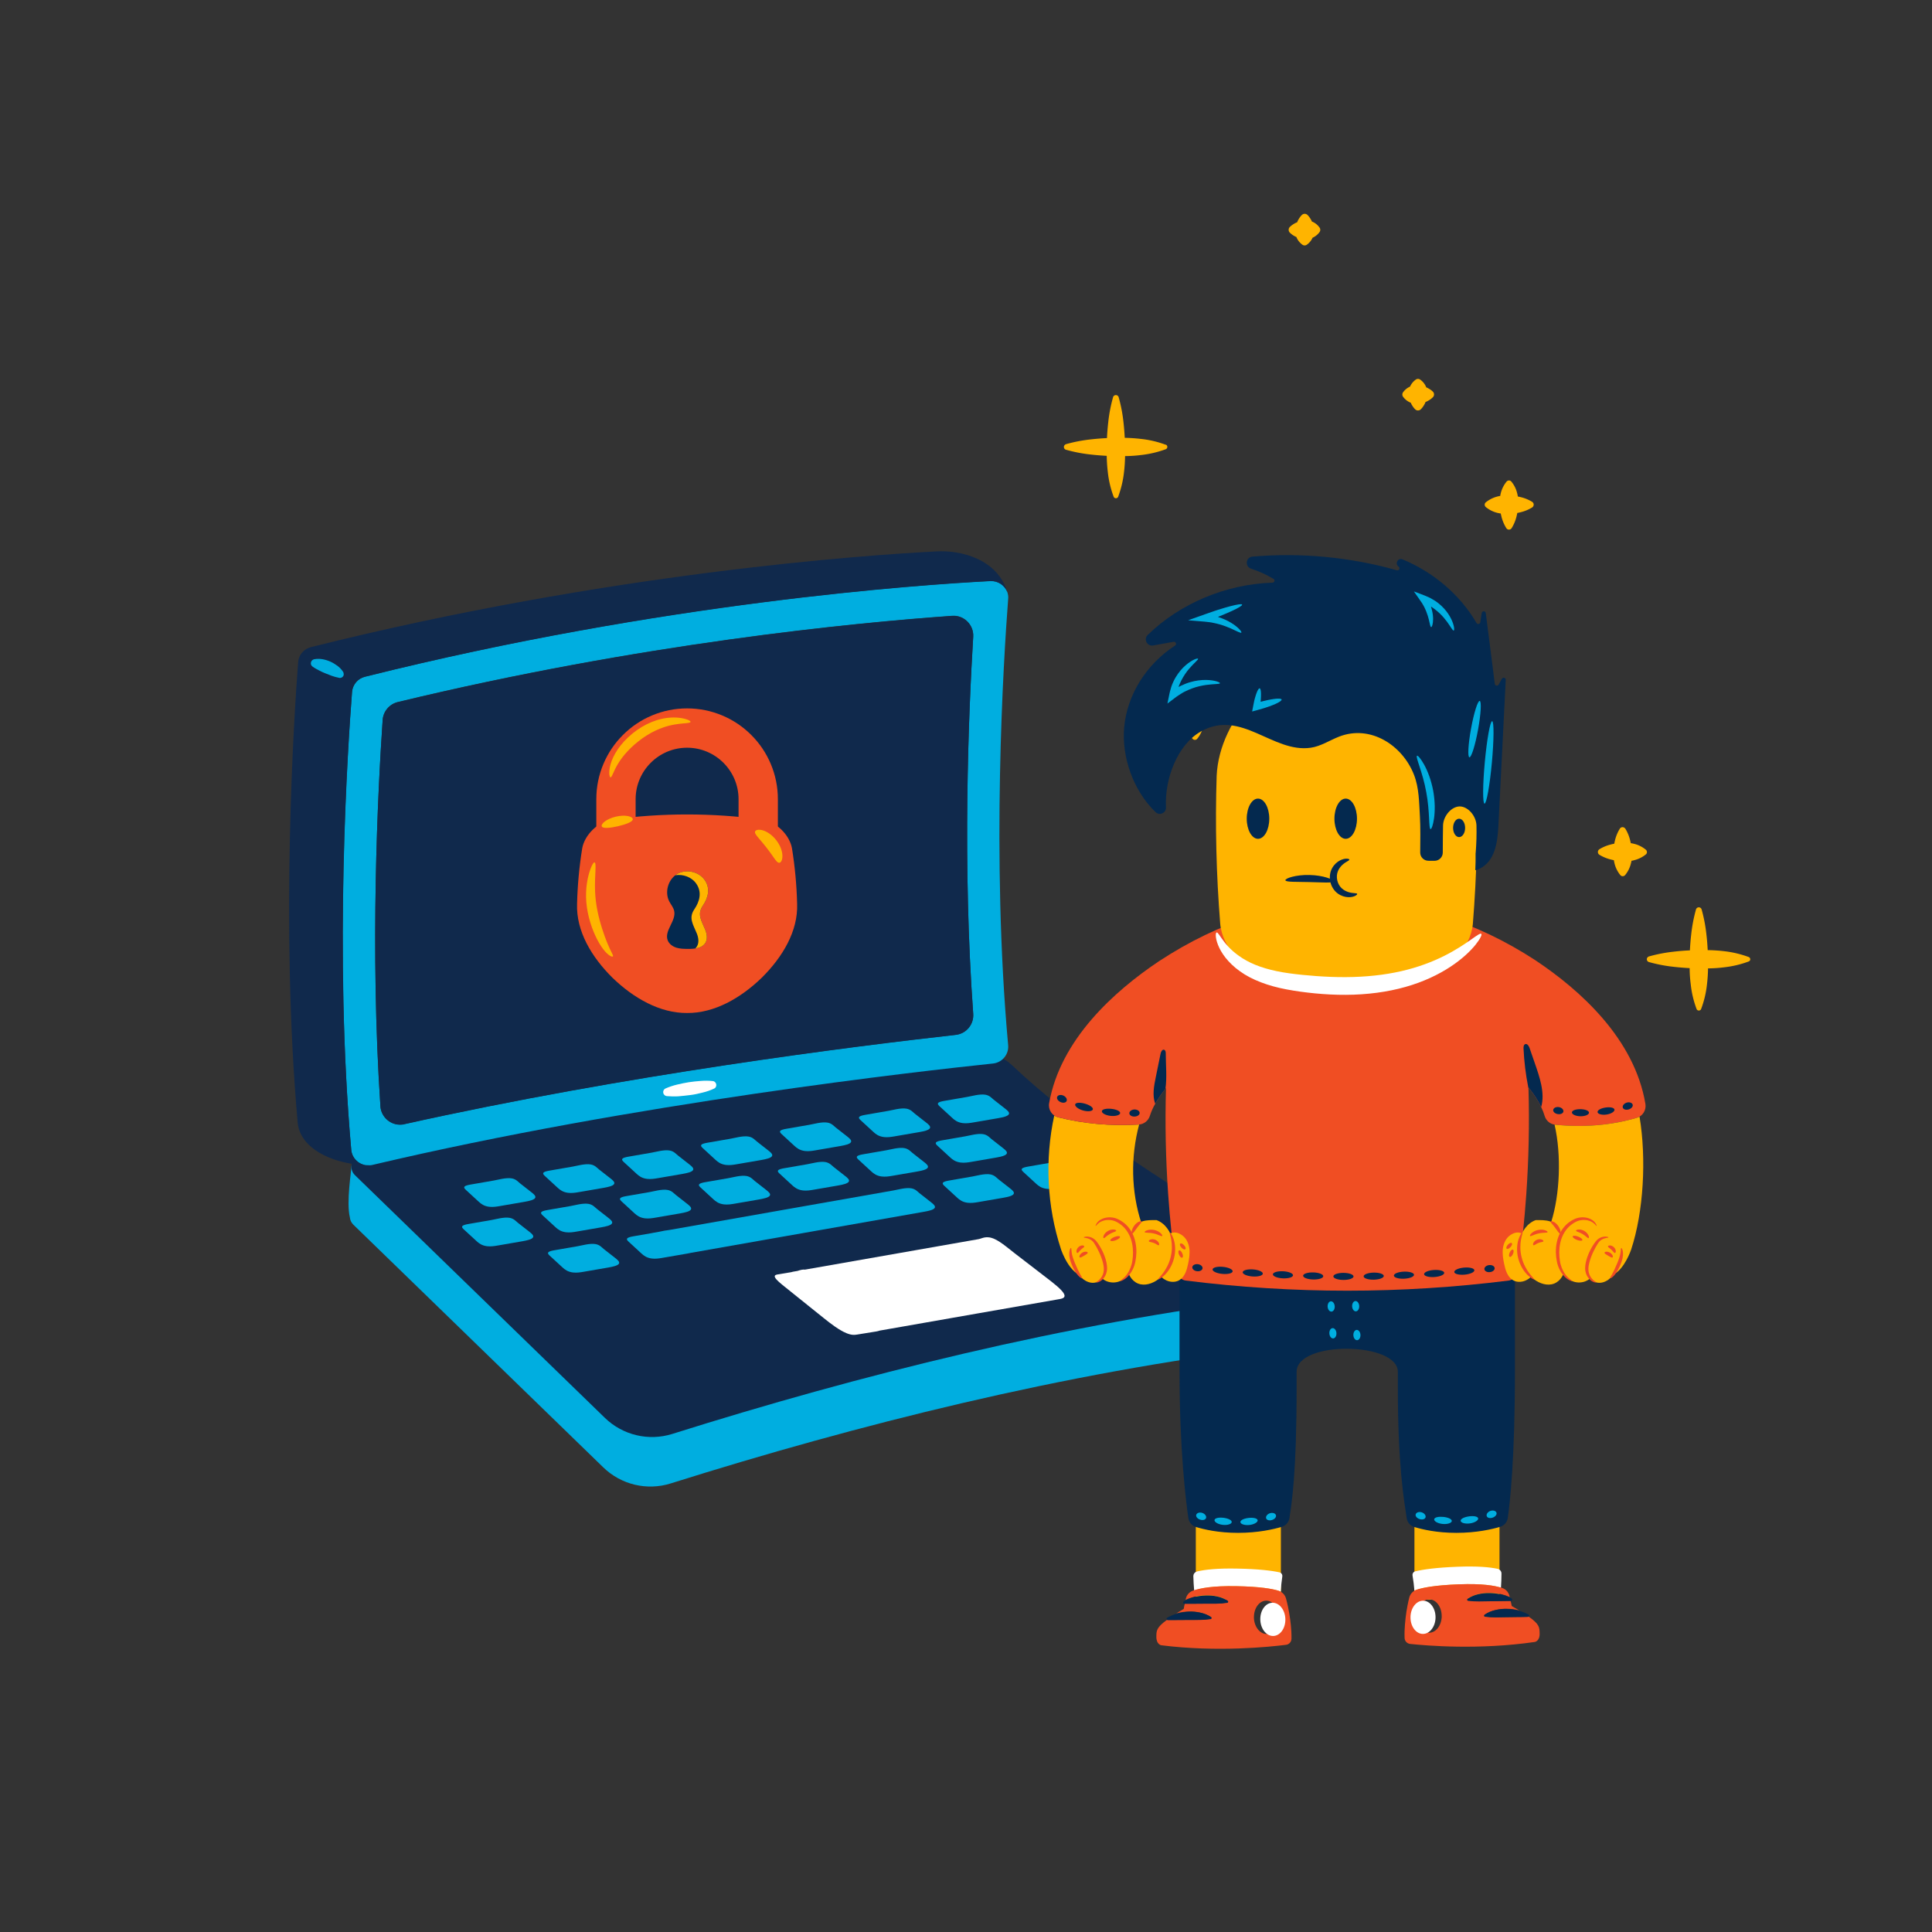<?xml version="1.0" encoding="UTF-8"?><svg version="1.1" xmlns="http://www.w3.org/2000/svg" xmlns:xlink="http://www.w3.org/1999/xlink" viewBox="0 0 1500 1500" width="1500" height="1500" x="0px" y="0px">
    
    
    <rect x="0" y="0" width="1500" height="1500" fill="#333333" stroke="none"/>
    
    
    <!-- ITEM 0 -->
    <g>
        <defs>
            <clipPath id="clip-path-id-viewbox-item-0">
                <rect x="0.0" y="0.0" width="217.509" height="306.733"/>
            </clipPath>
        </defs>
        <g transform="translate(826.0 166.0) rotate(0.0 266.5 375.0) scale(2.45 2.445)">
            <g clip-path="url(#clip-path-id-viewbox-item-0)" transform="translate(-0.0 -0.0)">
                <title>stars</title><g id="Layer_2-i0" data-name="Layer 2"><g id="stars-i0"><path d="M217.009,236a32.852,32.852,0,0,0-7.9-1.86c-1.7-.2-3.39-.3-5.09-.33-.08-1.66-.21-3.32-.41-5a48.9,48.9,0,0,0-1.51-7.91.93.93,0,0,0-1.79,0,49.112,49.112,0,0,0-1.51,7.91c-.2,1.69-.33,3.38-.42,5.08-1.69.08-3.38.21-5.08.41a47.911,47.911,0,0,0-7.9,1.52,1,1,0,0,0-.63.63.931.931,0,0,0,.63,1.15,47.807,47.807,0,0,0,7.9,1.52c1.66.19,3.32.32,5,.41a41.277,41.277,0,0,0,.34,5.08,31.792,31.792,0,0,0,1.86,7.9.758.758,0,0,0,.44.44.78.78,0,0,0,1-.44,31.792,31.792,0,0,0,1.86-7.9,48.876,48.876,0,0,0,.33-5,42.115,42.115,0,0,0,5-.33,32.361,32.361,0,0,0,7.9-1.87.8.8,0,0,0,.44-.43A.79.79,0,0,0,217.009,236Z" fill="#ffb400"/><path d="M32.279,73.338a31.967,31.967,0,0,0-7.91-1.86,50.734,50.734,0,0,0-5.08-.34c-.09-1.66-.22-3.32-.41-5a47.807,47.807,0,0,0-1.52-7.9.911.911,0,0,0-.63-.63.921.921,0,0,0-1.146.616l0,.014a47.911,47.911,0,0,0-1.52,7.9c-.19,1.69-.33,3.39-.41,5.08-1.69.08-3.39.22-5.08.41a47.911,47.911,0,0,0-7.9,1.52,1,1,0,0,0-.63.63.92.92,0,0,0,.616,1.146l.014,0a47.807,47.807,0,0,0,7.9,1.52c1.66.19,3.32.32,5,.41q.043,2.547.34,5.08a32.057,32.057,0,0,0,1.86,7.91.758.758,0,0,0,.43.43.78.78,0,0,0,1-.43,32.836,32.836,0,0,0,1.86-7.91c.2-1.66.29-3.32.33-5a42.254,42.254,0,0,0,5-.33,32.872,32.872,0,0,0,7.91-1.86.79.79,0,0,0,0-1.45Z" fill="#ffb400"/><path d="M121.789,205.548a31.967,31.967,0,0,0-7.91-1.86,50.734,50.734,0,0,0-5.08-.34c-.09-1.66-.22-3.32-.41-5a47.807,47.807,0,0,0-1.52-7.9.911.911,0,0,0-.63-.63.921.921,0,0,0-1.146.616l0,.014a46.833,46.833,0,0,0-1.51,7.9c-.2,1.69-.34,3.39-.42,5.08-1.69.09-3.39.22-5.08.42a49.013,49.013,0,0,0-7.9,1.51,1,1,0,0,0-.63.63.92.92,0,0,0,.616,1.146l.014,0a47.807,47.807,0,0,0,7.9,1.52c1.66.19,3.32.33,5,.41a41.439,41.439,0,0,0,.34,5.09,31.98,31.98,0,0,0,1.86,7.9.758.758,0,0,0,.43.43.78.78,0,0,0,1-.43,32.9,32.9,0,0,0,1.86-7.9c.2-1.67.29-3.33.33-5a49.162,49.162,0,0,0,5-.33,32.442,32.442,0,0,0,7.91-1.86.79.79,0,0,0,0-1.45Z" fill="#ffb400"/><path d="M184.419,201.928a9.2,9.2,0,0,0-3.69-1.86,10.435,10.435,0,0,0-1.08-.22c-.06-.29-.12-.59-.2-.88a12.794,12.794,0,0,0-1.51-3.69,1.061,1.061,0,0,0-.34-.33,1,1,0,0,0-1.391.253.906.906,0,0,0-.049.077,12.569,12.569,0,0,0-1.52,3.69c-.09.35-.16.7-.23,1.05-.35.07-.7.14-1,.23a12.569,12.569,0,0,0-3.69,1.52,1.02,1.02,0,0,0-.33.33,1.05,1.05,0,0,0,.328,1.448l0,0a12.794,12.794,0,0,0,3.69,1.51c.29.08.59.14.88.2a10.435,10.435,0,0,0,.22,1.08,9.319,9.319,0,0,0,1.86,3.69l.11.11a1,1,0,0,0,1.34-.11,9.063,9.063,0,0,0,1.86-3.69c.08-.3.15-.6.2-.9a3.642,3.642,0,0,0,.9-.2,9.063,9.063,0,0,0,3.69-1.86,1.142,1.142,0,0,0,.11-.11A1,1,0,0,0,184.419,201.928Z" fill="#ffb400"/><path d="M148.419,91.478a12.569,12.569,0,0,0-3.69-1.52c-.29-.07-.59-.14-.88-.19a8.416,8.416,0,0,0-.22-1.09,8.994,8.994,0,0,0-1.86-3.68l-.11-.11a1,1,0,0,0-1.34.11,9.3,9.3,0,0,0-1.86,3.68c-.08.3-.14.61-.19.91a9.7,9.7,0,0,0-4.6,2.06l-.1.1a1,1,0,0,0,.1,1.34,9.222,9.222,0,0,0,3.69,1.87,10.45,10.45,0,0,0,1.08.21c.06.3.13.59.2.89a12.631,12.631,0,0,0,1.52,3.68,1,1,0,0,0,1.346.434.99.99,0,0,0,.434-.434,12.819,12.819,0,0,0,1.51-3.68c.09-.36.17-.71.23-1.06.35-.06.7-.14,1-.22a12.569,12.569,0,0,0,3.69-1.52.983.983,0,0,0,.33-.33A1.05,1.05,0,0,0,148.419,91.478Z" fill="#ffb400"/><path d="M45.149,156.758a10.435,10.435,0,0,0-1.08-.22c-.06-.29-.13-.59-.2-.88a12.542,12.542,0,0,0-1.52-3.69,1,1,0,0,0-.33-.33,1.05,1.05,0,0,0-1.448.327l0,0a12.822,12.822,0,0,0-1.51,3.69c-.09.35-.16.7-.23,1.05-.35.07-.7.14-1,.23a12.794,12.794,0,0,0-3.69,1.51,1.071,1.071,0,0,0-.33.34,1.05,1.05,0,0,0,.328,1.448l0,0a12.794,12.794,0,0,0,3.69,1.51c.29.08.59.14.88.2a8.268,8.268,0,0,0,.22,1.08,9.076,9.076,0,0,0,1.86,3.69l.11.1a.941.941,0,0,0,1.327-.084l.013-.016a9.2,9.2,0,0,0,1.86-3.69c.08-.3.14-.6.2-.9a3.642,3.642,0,0,0,.9-.2,9.063,9.063,0,0,0,3.69-1.86l.1-.11a1,1,0,0,0-.1-1.34A9.078,9.078,0,0,0,45.149,156.758Z" fill="#ffb400"/><path d="M141.739,296.478a10.621,10.621,0,0,0-1.09-.22,3.961,3.961,0,0,0-.19-.88,12.542,12.542,0,0,0-1.52-3.69,1,1,0,0,0-.33-.33,1.05,1.05,0,0,0-1.448.328l0,0a12.569,12.569,0,0,0-1.52,3.69c-.08.35-.16.7-.22,1.05-.35.07-.7.14-1.06.23a12.859,12.859,0,0,0-3.68,1.51,1.223,1.223,0,0,0-.34.34,1.06,1.06,0,0,0,.34,1.45,12.859,12.859,0,0,0,3.68,1.51c.3.08.59.14.89.2a10.4,10.4,0,0,0,.21,1.08,9.234,9.234,0,0,0,1.88,3.67l.1.1a.94.94,0,0,0,1.3-.1,9.215,9.215,0,0,0,1.87-3.69c.08-.3.14-.6.19-.9.3-.05.6-.12.91-.2a8.994,8.994,0,0,0,3.68-1.86l.11-.11a1,1,0,0,0-.11-1.34A8.994,8.994,0,0,0,141.739,296.478Z" fill="#ffb400"/><path d="M127.739,149.878a7.109,7.109,0,0,0,.93.49v.06a5.61,5.61,0,0,0,1.87,2.36,1.218,1.218,0,0,0,1.44,0,13.629,13.629,0,0,1,4-4,1.209,1.209,0,0,0,0-1.45,5.649,5.649,0,0,0-2.36-1.86h-.06a6.929,6.929,0,0,0-.49-.93,5.872,5.872,0,0,0-.92-1.18,1.271,1.271,0,0,0-1.78,0,5.945,5.945,0,0,0-.92,1.18,6.175,6.175,0,0,0-.58,1.14,6.923,6.923,0,0,0-1.15.58,6.463,6.463,0,0,0-1.18.93,1.28,1.28,0,0,0,0,1.78A5.92,5.92,0,0,0,127.739,149.878Z" fill="#ffb400"/><path d="M115.729,55.568a5.884,5.884,0,0,0-.93-.48.409.409,0,0,0,0-.07,5.416,5.416,0,0,0-1.86-2.35,1.2,1.2,0,0,0-1.45,0,5.378,5.378,0,0,0-1.79,2.2,5.429,5.429,0,0,0-2.2,1.79,1.2,1.2,0,0,0,0,1.45,5.537,5.537,0,0,0,2.36,1.86h.06a5.884,5.884,0,0,0,.48.93,6.334,6.334,0,0,0,.92,1.18,1.279,1.279,0,0,0,1.79,0,6.293,6.293,0,0,0,.92-1.18,6.114,6.114,0,0,0,.58-1.14,6.752,6.752,0,0,0,1.14-.58,6.031,6.031,0,0,0,1.18-.93,1.26,1.26,0,0,0,0-1.78A5.639,5.639,0,0,0,115.729,55.568Z" fill="#ffb400"/><path d="M78.669,2.478h-.06a5.129,5.129,0,0,0-.49-.93A5.652,5.652,0,0,0,77.2.368a1.26,1.26,0,0,0-1.78,0,5.686,5.686,0,0,0-.92,1.18,6.175,6.175,0,0,0-.58,1.14,6.2,6.2,0,0,0-1.15.58,6.684,6.684,0,0,0-1.18.92,1.28,1.28,0,0,0,0,1.78,6.312,6.312,0,0,0,1.18.93,5.927,5.927,0,0,0,.93.48.122.122,0,0,1,0,.06,5.487,5.487,0,0,0,1.87,2.36,1.191,1.191,0,0,0,1.44,0,5.461,5.461,0,0,0,1.8-2.2,5.5,5.5,0,0,0,2.2-1.79,1.209,1.209,0,0,0,0-1.45A5.437,5.437,0,0,0,78.669,2.478Z" fill="#ffb400"/><path d="M64.539,120.478h-.06a6.929,6.929,0,0,0-.49-.93,6.22,6.22,0,0,0-.92-1.18,1.28,1.28,0,0,0-1.78,0,6.75,6.75,0,0,0-.93,1.18,6.846,6.846,0,0,0-.58,1.15,6.175,6.175,0,0,0-1.14.58,5.974,5.974,0,0,0-1.18.92,1.271,1.271,0,0,0,0,1.78,7.2,7.2,0,0,0,2.11,1.41v.06a5.586,5.586,0,0,0,1.86,2.36,1.209,1.209,0,0,0,1.45,0,5.457,5.457,0,0,0,1.79-2.21,5.365,5.365,0,0,0,2.2-1.79,1.188,1.188,0,0,0,0-1.44A5.522,5.522,0,0,0,64.539,120.478Z" fill="#ffb400"/><path d="M34.4,241.218h-.06a6.991,6.991,0,0,0-.49-.94,6.22,6.22,0,0,0-.92-1.18,1.28,1.28,0,0,0-1.78,0,6.22,6.22,0,0,0-.92,1.18,6.524,6.524,0,0,0-.58,1.15,7.155,7.155,0,0,0-2.33,1.5,1.28,1.28,0,0,0,0,1.78,6.463,6.463,0,0,0,1.18.93,5.927,5.927,0,0,0,.93.48v.06a5.586,5.586,0,0,0,1.86,2.36,1.209,1.209,0,0,0,1.45,0,13.761,13.761,0,0,1,4-4,1.209,1.209,0,0,0,0-1.45A5.5,5.5,0,0,0,34.4,241.218Z" fill="#ffb400"/></g></g>
            </g>
        </g>
    </g>
    
    <!-- ITEM 1 -->
    <g>
        <defs>
            <clipPath id="clip-path-id-viewbox-item-1">
                <rect x="0.0" y="0.0" width="1265.045" height="1175.0"/>
            </clipPath>
        </defs>
        <g transform="translate(1005.0 428.0) rotate(0.0 -390.5 363.0) scale(-0.617 0.618)">
            <g clip-path="url(#clip-path-id-viewbox-item-1)" transform="translate(-0.0 -0.0)">
                
<g>
	<path style="fill:#00AEE0;" d="M1186.592,771.907c0,0-49.822,22.149-50.826,23.153c-0.451,0.451-2.817,7.589-5.286,15.312   C863.34,749.473,607.379,701.947,395.919,693.243c-14.308-0.582-28.175,4.796-38.55,14.649   C281.272,780.076,169.193,855.17,39.133,930.183L0.101,908.128c0,0-1.003,27.132,3.311,51.936   c2.99,17.198,8.549,33.272,18.783,38.409c2.208,1.124,4.616,1.727,7.265,1.727c261.303,31.908,520.961,97.208,755.353,170.877   c29.841,9.391,62.431,1.626,84.887-20.148l314.483-304.891c2.709-2.631,4.111-5.892,4.406-9.188   C1193.282,817.206,1186.592,778.446,1186.592,771.907z"/>
	<path style="fill:#10294C;" d="M1175.262,758.929C891.297,692.927,617.693,640.245,393.91,631.04   c-14.305-0.588-28.165,4.782-38.553,14.635c-80.235,76.103-200.434,155.428-339.54,234.49   c-26.064,14.814-18.12,54.198,11.638,57.832c261.304,31.906,520.955,97.211,755.35,170.876c29.849,9.381,62.426,1.63,84.89-20.149   l314.49-304.902C1190.551,775.711,1186.611,761.567,1175.262,758.929z"/>
	<g>
		<path style="fill:#00AEE0;" d="M361.277,51.348L361.277,51.348c3.211-8.83,11.84-14.449,21.272-14.047    c89.503,4.616,412.795,26.69,787.06,120.206c9.031,2.207,15.452,10.034,16.255,19.064c5.218,65.421,23.078,328.711,1.003,575.345    c-0.803,9.833-8.429,17.86-18.262,19.265c-1.806,0-3.411,0.201-5.218,0.201c-1.003,0-2.007-0.201-3.01-0.401    c-330.116-77.863-691.136-117.999-781.04-127.431c-11.639-1.204-20.269-11.639-19.064-23.279c21.473-236.6,5.82-483.233,0-559.893    C359.872,57.368,360.273,54.358,361.277,51.348z M1150.143,697.331c13.245-196.865,3.411-394.132-2.81-485.441    c-0.803-10.837-8.428-19.867-18.864-22.476C823.037,115.766,555.734,89.878,430.711,81.048    c-13.646-1.003-25.486,9.432-26.49,23.078c0,1.003,0,2.207,0,3.211c6.02,98.332,13.646,286.167,0,473.601    c-1.003,13.245,8.83,25.085,22.075,26.49c129.438,14.449,416.006,50.37,693.745,112.179c13.446,3.01,26.69-5.418,29.7-18.864    C1149.942,699.74,1150.143,698.535,1150.143,697.331z"/>
		<path style="fill:#FFFFFF;" d="M731.729,665.624c5.017-0.602,10.235-0.602,15.252-0.201c5.017,0.401,10.034,0.803,15.051,1.605    c5.017,0.803,9.833,1.806,14.85,3.01s9.833,2.81,14.449,4.816c2.609,1.204,3.612,4.014,2.609,6.622    c-0.803,1.605-2.207,2.81-4.014,3.01l0,0c-5.017,0.401-10.235,0.602-15.252,0.201c-5.017-0.401-10.034-1.003-15.051-1.605    c-5.017-0.602-9.833-1.806-14.85-3.01c-5.017-1.204-9.833-2.81-14.449-5.017l0,0c-2.408-1.003-3.411-3.813-2.408-6.422    C728.719,666.828,730.123,665.825,731.729,665.624L731.729,665.624z"/>
		<path style="fill:#10294C;" d="M1253.693,139.446c5.017,65.421,22.476,331.521,0.602,578.154    c-2.81,31.707-41.139,51.574-85.69,53.782c9.833-1.405,17.258-9.432,18.262-19.265c21.874-246.634,4.014-509.924-1.003-575.345    c-0.803-9.231-7.224-16.857-16.255-19.064C795.344,64.191,472.051,42.117,382.548,37.501c-9.432-0.401-17.86,5.218-21.272,13.847    c12.241-41.139,57.595-52.979,89.302-51.173c89.503,4.616,412.795,26.69,786.86,120.206    C1246.469,122.589,1253.091,130.214,1253.693,139.446z"/>
		<path style="fill:#10294C;" d="M1147.334,211.89c6.221,91.108,16.054,288.375,2.81,485.441    c-1.003,13.646-12.844,24.081-26.49,23.078c-1.204,0-2.408-0.201-3.612-0.602c-277.739-61.809-564.107-97.73-693.745-112.179    c-13.245-1.405-23.078-13.044-22.075-26.49c13.646-187.434,6.02-375.268,0-473.601c-0.803-13.646,9.633-25.486,23.279-26.289    c1.003,0,2.207,0,3.211,0c124.822,8.83,392.125,34.717,697.759,108.366C1138.905,192.224,1146.531,201.255,1147.334,211.89z"/>
		<path style="fill:#00AEE0;" d="M1197.102,151.486c2.007-3.01,4.415-5.619,7.224-7.626c2.81-2.007,5.619-3.813,8.83-5.218    c3.211-1.405,6.422-2.408,9.833-3.01c3.412-0.602,7.024-0.602,10.435,0c2.81,0.602,4.616,3.211,4.214,6.02    c-0.201,1.204-1.003,2.408-2.007,3.211l-0.401,0.201c-2.408,1.806-5.017,3.211-7.827,4.616c-2.609,1.405-5.218,2.609-7.826,3.612    c-2.609,1.003-5.418,2.207-8.228,3.211c-2.81,1.003-5.82,1.806-8.83,2.408l-0.602,0.201c-2.609,0.401-5.218-1.405-5.619-4.014    C1196.299,153.694,1196.5,152.49,1197.102,151.486L1197.102,151.486z"/>
	</g>
	<g>
		<g>
			<path style="fill:#00AEE0;" d="M401.054,683.34c-4.255-0.75-8.699-1.222-12.285-0.57c-5.328,0.967-7.834,4.222-10.22,6.116     c-4.784,3.827-9.75,7.631-14.629,11.442c-2.871,2.25-5.838,4.749-4.507,7.023c1.434,2.486,7.442,3.796,13.194,4.81     c0.34,0.06,0.679,0.119,1.016,0.177c10.08,1.736,20.175,3.474,30.279,5.206c4.164,0.718,8.76,1.445,13.446,0.864     c6.496-0.811,10.194-3.706,12.958-6.258c5.323-4.873,10.631-9.749,15.938-14.624c1.539-1.411,3.114-2.981,2.08-4.346     c-1.071-1.401-4.567-2.13-7.89-2.716c-0.147-0.026-0.292-0.051-0.438-0.077c-9.38-1.621-18.76-3.241-28.115-4.866     c-0.082-0.014-0.165-0.028-0.249-0.043c-1.388-0.245-3.031-0.598-4.792-0.979C405.027,684.11,403.062,683.694,401.054,683.34"/>
			<path style="fill:#00AEE0;" d="M500.397,700.857c-4.25-0.749-8.693-1.221-12.28-0.569c-5.328,0.967-7.85,4.219-10.22,6.116     c-4.8,3.825-9.75,7.631-14.629,11.442c-2.871,2.25-5.853,4.746-4.523,7.021c1.449,2.488,7.444,3.796,13.194,4.81     c0.34,0.06,0.678,0.119,1.015,0.177c10.095,1.738,20.191,3.477,30.295,5.209c4.164,0.718,8.76,1.445,13.43,0.861     c6.512-0.808,10.194-3.706,12.974-6.255c5.308-4.876,10.615-9.751,15.923-14.627c1.539-1.411,3.114-2.981,2.08-4.346     c-1.071-1.401-4.567-2.13-7.889-2.716c-0.147-0.026-0.292-0.051-0.438-0.077c-9.38-1.621-18.744-3.238-28.115-4.866     c-0.082-0.014-0.165-0.028-0.248-0.043c-1.386-0.244-3.016-0.595-4.792-0.979C504.365,701.626,502.402,701.211,500.397,700.857"/>
			<path style="fill:#00AEE0;" d="M599.729,718.372c-4.25-0.749-8.693-1.221-12.28-0.569c-5.328,0.967-7.834,4.222-10.22,6.116     c-4.784,3.827-9.75,7.631-14.629,11.442c-2.871,2.25-5.838,4.749-4.507,7.023c1.434,2.486,7.442,3.796,13.194,4.81     c0.34,0.06,0.679,0.119,1.016,0.177c10.08,1.736,20.175,3.474,30.279,5.206c4.164,0.718,8.76,1.445,13.446,0.864     c6.496-0.811,10.194-3.706,12.958-6.258c5.323-4.873,10.631-9.749,15.938-14.624c1.524-1.413,3.115-2.981,2.08-4.346     c-1.086-1.404-4.568-2.13-7.89-2.716c-0.147-0.026-0.292-0.051-0.438-0.077c-9.38-1.621-18.759-3.241-28.13-4.869     c-0.082-0.014-0.165-0.028-0.249-0.043c-1.386-0.244-3.016-0.595-4.792-0.979C603.697,719.141,601.734,718.726,599.729,718.372"/>
			<path style="fill:#00AEE0;" d="M699.077,735.89c-4.25-0.749-8.693-1.221-12.28-0.569c-5.328,0.967-7.85,4.219-10.22,6.116     c-4.8,3.825-9.75,7.631-14.629,11.442c-2.871,2.25-5.853,4.746-4.523,7.021c1.449,2.488,7.444,3.796,13.194,4.81     c0.34,0.06,0.678,0.119,1.016,0.177c10.095,1.738,20.191,3.477,30.279,5.206c4.164,0.718,8.775,1.447,13.446,0.864     c6.512-0.808,10.194-3.706,12.974-6.255c5.308-4.876,10.615-9.751,15.923-14.627c1.539-1.411,3.114-2.981,2.08-4.346     c-1.071-1.401-4.567-2.13-7.889-2.716c-0.147-0.026-0.292-0.051-0.438-0.077c-9.38-1.621-18.744-3.238-28.115-4.866     c-0.082-0.014-0.165-0.028-0.248-0.043c-1.386-0.244-3.016-0.595-4.792-0.979C703.045,736.659,701.082,736.243,699.077,735.89"/>
			<path style="fill:#00AEE0;" d="M798.409,753.405c-4.25-0.749-8.693-1.221-12.28-0.569c-5.328,0.967-7.834,4.222-10.22,6.116     c-4.784,3.827-9.75,7.631-14.629,11.442c-2.871,2.25-5.837,4.749-4.507,7.023c1.434,2.486,7.442,3.796,13.194,4.81     c0.34,0.06,0.679,0.119,1.016,0.177c10.08,1.736,20.175,3.474,30.279,5.206c4.164,0.718,8.76,1.445,13.446,0.864     c6.496-0.811,10.194-3.706,12.958-6.258c5.308-4.876,10.631-9.749,15.939-14.624c1.524-1.413,3.114-2.981,2.08-4.346     c-1.086-1.404-4.568-2.13-7.903-2.718c-0.147-0.026-0.294-0.052-0.44-0.077c-9.364-1.618-18.744-3.238-28.115-4.866     c-0.082-0.014-0.165-0.028-0.249-0.043c-1.386-0.244-3.016-0.595-4.792-0.979C802.377,754.174,800.414,753.758,798.409,753.405"/>
			<path style="fill:#00AEE0;" d="M897.757,770.922c-4.25-0.749-8.693-1.221-12.28-0.569c-5.328,0.967-7.85,4.219-10.22,6.116     c-4.8,3.825-9.766,7.628-14.629,11.442c-2.871,2.25-5.853,4.746-4.523,7.021c1.449,2.488,7.444,3.796,13.194,4.81     c0.34,0.06,0.678,0.119,1.016,0.177c10.095,1.738,20.191,3.477,30.279,5.206c4.164,0.718,8.775,1.447,13.446,0.864     c6.496-0.811,10.194-3.706,12.974-6.255c5.308-4.876,10.615-9.751,15.923-14.627c1.539-1.411,3.114-2.981,2.08-4.346     c-1.071-1.401-4.567-2.13-7.89-2.716c-0.147-0.026-0.292-0.051-0.438-0.077c-9.38-1.621-18.744-3.238-28.115-4.866     c-0.082-0.014-0.165-0.028-0.249-0.043c-1.386-0.244-3.016-0.595-4.792-0.979C901.725,771.691,899.762,771.276,897.757,770.922"/>
			<path style="fill:#00AEE0;" d="M997.089,788.437c-4.25-0.749-8.694-1.221-12.28-0.569c-5.328,0.967-7.834,4.222-10.22,6.116     c-4.784,3.827-9.75,7.631-14.629,11.442c-2.871,2.25-5.838,4.749-4.507,7.023c1.434,2.486,7.428,3.793,13.192,4.809     c0.341,0.06,0.68,0.119,1.018,0.177c10.08,1.736,20.175,3.474,30.279,5.206c4.164,0.718,8.76,1.445,13.446,0.864     c6.496-0.811,10.193-3.706,12.958-6.258c5.308-4.876,10.631-9.749,15.939-14.624c1.524-1.413,3.115-2.981,2.08-4.346     c-1.086-1.404-4.568-2.13-7.903-2.718c-0.147-0.026-0.293-0.052-0.44-0.077c-9.364-1.618-18.744-3.238-28.115-4.866     c-0.082-0.014-0.165-0.028-0.249-0.043c-1.386-0.244-3.016-0.595-4.792-0.979C1001.057,789.206,999.094,788.791,997.089,788.437"/>
			<path style="fill:#00AEE0;" d="M295.639,765.889c-4.25-0.749-8.693-1.221-12.28-0.57c-5.328,0.967-7.85,4.219-10.22,6.116     c-4.8,3.825-9.75,7.631-14.629,11.442c-2.871,2.25-5.846,4.756-4.531,7.027c1.457,2.482,7.452,3.789,13.202,4.803     c0.34,0.06,0.679,0.119,1.017,0.177c10.095,1.738,20.191,3.477,30.286,5.215c4.164,0.718,8.769,1.438,13.455,0.857     c6.496-0.811,10.178-3.709,12.958-6.258c5.308-4.876,10.615-9.751,15.93-14.618c1.533-1.42,3.123-2.988,2.08-4.346     c-1.078-1.41-4.56-2.137-7.895-2.725c-0.147-0.026-0.293-0.051-0.439-0.077c-9.364-1.618-18.744-3.238-28.115-4.866     c-0.082-0.014-0.165-0.028-0.249-0.043c-1.386-0.244-3.016-0.595-4.792-0.979C299.607,766.658,297.644,766.243,295.639,765.889"/>
			<path style="fill:#00AEE0;" d="M394.977,783.405c-4.254-0.75-8.694-1.221-12.27-0.568c-5.328,0.967-7.85,4.219-10.22,6.116     c-4.8,3.825-9.766,7.628-14.629,11.442c-2.887,2.247-5.862,4.753-4.532,7.027c1.457,2.482,7.452,3.789,13.202,4.803     c0.34,0.06,0.679,0.119,1.017,0.177c10.095,1.738,20.191,3.477,30.27,5.213c4.164,0.718,8.768,1.438,13.455,0.857     c6.496-0.811,10.194-3.706,12.974-6.255c5.308-4.876,10.615-9.751,15.914-14.62c1.548-1.417,3.123-2.988,2.08-4.346     c-1.063-1.407-4.558-2.136-7.881-2.722c-0.146-0.026-0.292-0.051-0.438-0.077c-9.38-1.621-18.759-3.241-28.115-4.866     c-0.082-0.014-0.165-0.028-0.249-0.043c-1.388-0.245-3.031-0.598-4.792-0.979C398.95,784.175,396.984,783.759,394.977,783.405"/>
			<path style="fill:#00AEE0;" d="M494.319,800.922c-4.25-0.749-8.693-1.221-12.28-0.57c-5.328,0.967-7.85,4.219-10.22,6.116     c-4.8,3.825-9.75,7.631-14.629,11.442c-2.871,2.25-5.846,4.756-4.532,7.027c1.457,2.482,7.452,3.789,13.202,4.803     c0.34,0.06,0.679,0.119,1.017,0.177c9.043,1.553,236.953,41.706,291.901,51.354c1.683,0.39,3.484,0.733,5.26,1.046     c0.29,0.051,0.579,0.101,0.867,0.151c10.095,1.738,20.175,3.474,30.27,5.213c4.164,0.718,8.768,1.438,13.455,0.857     c6.496-0.811,10.194-3.706,12.974-6.255c5.308-4.876,10.615-9.751,15.914-14.62c1.548-1.417,3.123-2.988,2.08-4.346     c-1.063-1.407-4.558-2.136-7.881-2.722c-0.146-0.026-0.292-0.051-0.437-0.077c-7.062-1.22-14.109-2.438-21.156-3.655     c-1.185-0.276-2.449-0.507-3.689-0.725c-0.731-0.121-3.118-0.542-6.887-1.206c-2.174-0.462-4.632-1.004-7.159-1.45     c-1.727-0.305-3.486-0.564-5.209-0.722c-65.484-11.522-274.006-48.265-282.042-49.657c-0.082-0.014-0.165-0.028-0.249-0.043     c-1.386-0.244-3.016-0.595-4.792-0.979C498.287,801.691,496.324,801.275,494.319,800.922"/>
			<path style="fill:#FFFFFF;" d="M389.844,862.061c-3.287-0.58-7.389-0.433-12.911,2.169c-8.173,3.846-18.021,12.392-24.819,17.638     c-13.678,10.569-27.499,21.128-41.248,31.693c-8.108,6.23-16.872,13.094-20.207,18.176c-3.634,5.536,0.426,6.968,4.86,7.75     c0.275,0.049,0.552,0.095,0.828,0.139c7.072,1.139,183.228,32.1,225.762,39.492c1.086,0.445,2.402,0.746,3.749,0.984     c0.245,0.043,0.49,0.084,0.735,0.124c7.882,1.273,15.78,2.549,23.671,3.816c3.257,0.524,6.991,0.95,13.607-1.797     c9.212-3.813,19.637-11.841,28.289-18.766c16.521-13.239,33.017-26.475,49.538-39.714c4.802-3.841,9.964-8.059,11.682-11.037     c1.741-3.029-0.626-3.793-3.161-4.24c-0.148-0.026-0.296-0.051-0.444-0.075c-5.496-0.911-10.985-1.812-16.49-2.716     c-0.618-0.266-1.382-0.44-2.174-0.58c-0.175-0.031-0.351-0.06-0.527-0.088c-0.566-0.1-2.412-0.417-5.342-0.925     c-1.502-0.492-3.166-1.09-5.118-1.434c-1.335-0.235-2.804-0.352-4.448-0.237c-50.649-8.856-211.812-37.198-218.079-38.228     c-0.044-0.007-0.088-0.015-0.132-0.022c-1.077-0.19-2.205-0.581-3.434-0.989C392.777,862.774,391.402,862.336,389.844,862.061"/>
			<path style="fill:#00AEE0;" d="M891.679,870.987c-4.25-0.749-8.693-1.221-12.28-0.57c-5.328,0.967-7.85,4.219-10.22,6.116     c-4.8,3.825-9.75,7.631-14.629,11.442c-2.871,2.25-5.846,4.756-4.532,7.027c1.457,2.482,7.452,3.789,13.202,4.803     c0.34,0.06,0.679,0.119,1.016,0.177c10.095,1.738,20.191,3.477,30.286,5.215c4.164,0.718,8.769,1.438,13.439,0.854     c6.512-0.808,10.194-3.706,12.974-6.255c5.308-4.876,10.615-9.751,15.914-14.62c1.548-1.417,3.123-2.988,2.08-4.346     c-1.063-1.408-4.558-2.136-7.881-2.722c-0.146-0.026-0.292-0.051-0.437-0.077c-9.38-1.621-18.744-3.238-28.115-4.866     c-0.082-0.014-0.165-0.028-0.249-0.043c-1.386-0.244-3.016-0.595-4.792-0.979C895.647,871.756,893.684,871.341,891.679,870.987"/>
			<path style="fill:#00AEE0;" d="M403.712,732.885c-4.246-0.749-8.681-1.216-12.253-0.567c-5.312,0.97-7.834,4.222-10.204,6.119     c-4.809,3.831-9.766,7.628-14.629,11.442c-2.887,2.247-5.862,4.753-4.523,7.021c1.449,2.488,7.444,3.796,13.194,4.81     c0.34,0.06,0.679,0.119,1.015,0.177c10.095,1.738,20.175,3.474,30.27,5.213c4.164,0.718,8.768,1.438,13.455,0.857     c6.496-0.811,10.194-3.706,12.974-6.255c5.308-4.876,10.615-9.751,15.923-14.627c1.539-1.41,3.114-2.981,2.071-4.339     c-1.063-1.408-4.558-2.136-7.881-2.722c-0.146-0.026-0.292-0.051-0.437-0.077c-9.38-1.621-18.759-3.241-28.124-4.859     c-0.074-0.013-0.148-0.026-0.224-0.039c-1.389-0.245-3.006-0.601-4.785-0.978C407.727,733.665,405.741,733.243,403.712,732.885"/>
			<path style="fill:#00AEE0;" d="M503.048,750.401c-4.241-0.748-8.669-1.214-12.241-0.565c-5.328,0.967-7.85,4.219-10.22,6.116     c-4.809,3.831-9.75,7.631-14.629,11.442c-2.871,2.25-5.846,4.756-4.523,7.021c1.449,2.488,7.444,3.796,13.194,4.81     c0.34,0.06,0.679,0.119,1.016,0.177c10.095,1.738,20.191,3.477,30.286,5.215c4.164,0.718,8.769,1.438,13.454,0.857     c6.496-0.811,10.178-3.709,12.958-6.258c5.308-4.876,10.615-9.751,15.923-14.627c1.539-1.41,3.114-2.981,2.087-4.336     c-1.078-1.41-4.56-2.137-7.895-2.725c-0.147-0.026-0.293-0.052-0.439-0.077c-9.364-1.618-18.744-3.238-28.124-4.859     c-0.074-0.013-0.149-0.026-0.224-0.039c-1.389-0.245-3.006-0.601-4.785-0.978C507.06,751.18,505.075,750.758,503.048,750.401"/>
			<path style="fill:#00AEE0;" d="M602.393,767.918c-4.246-0.749-8.681-1.216-12.253-0.567c-5.312,0.97-7.834,4.222-10.22,6.116     c-4.793,3.834-9.75,7.631-14.613,11.444c-2.887,2.247-5.862,4.753-4.523,7.021c1.449,2.488,7.444,3.796,13.194,4.81     c0.34,0.06,0.679,0.119,1.016,0.177c10.095,1.738,20.175,3.474,30.27,5.213c4.164,0.718,8.768,1.438,13.455,0.857     c6.496-0.811,10.194-3.706,12.974-6.255c5.308-4.876,10.615-9.751,15.923-14.627c1.539-1.41,3.114-2.981,2.071-4.339     c-1.063-1.408-4.558-2.136-7.881-2.722c-0.146-0.026-0.292-0.051-0.438-0.077c-9.38-1.621-18.759-3.241-28.124-4.859     c-0.074-0.013-0.148-0.026-0.224-0.039c-1.389-0.245-3.005-0.601-4.785-0.978C606.407,768.698,604.421,768.276,602.393,767.918"/>
			<path style="fill:#00AEE0;" d="M701.728,785.434c-4.241-0.748-8.669-1.214-12.241-0.565c-5.328,0.967-7.85,4.219-10.22,6.116     c-4.809,3.831-9.75,7.631-14.629,11.442c-2.871,2.25-5.846,4.756-4.523,7.021c1.449,2.488,7.444,3.796,13.194,4.81     c0.34,0.06,0.679,0.119,1.016,0.177c10.095,1.738,20.19,3.477,30.286,5.215c4.164,0.718,8.769,1.438,13.439,0.854     c6.512-0.808,10.194-3.706,12.973-6.255c5.308-4.876,10.615-9.751,15.923-14.627c1.539-1.41,3.114-2.981,2.071-4.339     c-1.063-1.408-4.544-2.134-7.879-2.722c-0.147-0.026-0.293-0.052-0.439-0.077c-9.38-1.621-18.744-3.238-28.124-4.859     c-0.074-0.013-0.149-0.026-0.224-0.039c-1.389-0.245-3.006-0.601-4.785-0.978C705.74,786.213,703.755,785.791,701.728,785.434"/>
			<path style="fill:#00AEE0;" d="M801.072,802.951c-4.246-0.749-8.681-1.216-12.253-0.567c-5.312,0.97-7.834,4.222-10.22,6.116     c-4.793,3.834-9.75,7.631-14.613,11.444c-2.887,2.247-5.862,4.753-4.523,7.021c1.434,2.486,7.442,3.796,13.194,4.81     c0.34,0.06,0.679,0.119,1.016,0.177c10.095,1.738,20.175,3.474,30.27,5.213c4.164,0.718,8.768,1.438,13.455,0.857     c6.496-0.811,10.194-3.706,12.973-6.255c5.308-4.876,10.615-9.751,15.923-14.627c1.539-1.41,3.114-2.981,2.071-4.339     c-1.063-1.408-4.558-2.136-7.881-2.722c-0.146-0.026-0.292-0.051-0.437-0.077c-9.38-1.621-18.76-3.241-28.124-4.859     c-0.074-0.013-0.149-0.026-0.224-0.039c-1.389-0.245-3.005-0.601-4.785-0.978C805.087,803.73,803.102,803.308,801.072,802.951"/>
			<path style="fill:#00AEE0;" d="M900.408,820.466c-4.241-0.748-8.669-1.214-12.241-0.565c-5.328,0.967-7.85,4.219-10.22,6.116     c-4.809,3.831-9.75,7.631-14.629,11.442c-2.871,2.25-5.862,4.753-4.523,7.021c1.449,2.488,7.444,3.796,13.194,4.81     c0.34,0.06,0.679,0.119,1.016,0.177c10.095,1.738,20.191,3.477,30.286,5.215c4.164,0.718,8.768,1.438,13.439,0.854     c6.512-0.808,10.194-3.706,12.974-6.255c5.308-4.876,10.615-9.751,15.923-14.627c1.539-1.41,3.114-2.981,2.071-4.339     c-1.063-1.408-4.558-2.136-7.881-2.722c-0.146-0.026-0.292-0.051-0.437-0.077c-9.38-1.621-18.744-3.238-28.123-4.859     c-0.074-0.013-0.149-0.026-0.224-0.039c-1.389-0.245-3.005-0.601-4.785-0.978C904.42,821.245,902.435,820.824,900.408,820.466"/>
			<path style="fill:#00AEE0;" d="M999.753,837.983c-4.246-0.749-8.681-1.216-12.253-0.567c-5.312,0.97-7.834,4.222-10.22,6.116     c-4.793,3.834-9.75,7.631-14.629,11.442c-2.871,2.25-5.846,4.756-4.507,7.023c1.434,2.486,7.442,3.796,13.194,4.81     c0.34,0.06,0.679,0.119,1.016,0.177c10.08,1.736,20.175,3.474,30.27,5.213c4.164,0.718,8.768,1.438,13.455,0.857     c6.496-0.811,10.194-3.706,12.958-6.258c5.323-4.873,10.631-9.749,15.939-14.624c1.539-1.41,3.114-2.981,2.071-4.339     c-1.063-1.408-4.558-2.136-7.881-2.722c-0.146-0.026-0.292-0.051-0.437-0.077c-9.38-1.621-18.76-3.241-28.124-4.859     c-0.074-0.013-0.149-0.026-0.224-0.039c-1.389-0.245-3.006-0.601-4.785-0.978C1003.767,838.763,1001.781,838.341,999.753,837.983     "/>
		</g>
	</g>
</g>

            </g>
        </g>
    </g>
    
    <!-- ITEM 2 -->
    <g>
        <defs>
            <clipPath id="clip-path-id-viewbox-item-2">
                <rect x="0.0" y="0.0" width="923.873" height="1278.312"/>
            </clipPath>
        </defs>
        <g transform="translate(448.0 550.0) rotate(0.0 85.5 118.5) scale(0.185 0.185)">
            <g clip-path="url(#clip-path-id-viewbox-item-2)" transform="translate(-0.0 -0.0)">
                
<g>
	<g>
		<path style="fill:#F04E23;" d="M760.42,795.263H163.453c-45.563,0-82.5-36.937-82.5-82.5v-331.78    c0-51.396,10.085-101.298,29.974-148.321c19.192-45.377,46.651-86.112,81.614-121.075c34.962-34.962,75.697-62.42,121.074-81.614    C360.637,10.084,410.54,0,461.936,0s101.299,10.084,148.321,29.973c45.377,19.193,86.112,46.652,121.074,81.614    c34.963,34.962,62.422,75.698,81.614,121.075c19.889,47.023,29.974,96.925,29.974,148.321v331.78    C842.92,758.326,805.983,795.263,760.42,795.263z M245.953,630.263H677.92v-249.28C677.92,261.89,581.03,165,461.936,165    s-215.983,96.89-215.983,215.983V630.263z"/>
		<path style="fill:#F04E23;" d="M461.937,1278.3C461.937,1278.3,461.936,1278.3,461.937,1278.3    c-114.271,1.022-224.898-62.507-313.41-148.094C61.21,1043.528-3.991,934.791,0.19,820.2    c1.885-77.507,9.049-155.013,21.494-232.52c9.769-57.241,67.567-112.953,124.733-121.231c210.346-28.467,420.693-28.467,631.039,0    c57.165,8.277,114.965,63.99,124.733,121.231c12.444,77.507,19.609,155.013,21.494,232.52    c4.182,114.591-61.019,223.328-148.336,310.006C686.835,1215.794,576.207,1279.323,461.937,1278.3z"/>
		<path style="fill:#04294F;" d="M535.126,719.308c-25.322-35.317-79.1-46.198-116.16-23.504    c-37.06,22.694-51.812,75.542-31.865,114.15c6.798,13.157,17.047,24.825,20.453,39.237c9.965,42.167-42.198,83.005-27.148,123.635    c5.746,15.513,20.559,26.258,36.324,31.27c15.766,5.012,32.608,5.141,49.152,5.224c27.065,0.137,59.162-2.412,72.963-25.696    c9.627-16.242,6.274-37.121-0.832-54.613c-15.24-37.517-35.228-64.107-10.323-100.814    C550.24,794.962,561.057,755.474,535.126,719.308z"/>
		<path style="fill:#FFB400;" d="M503.377,998.702c9.627-16.242,6.274-37.121-0.832-54.613    c-15.24-37.517-35.228-64.107-10.323-100.814c22.55-33.236,33.367-72.724,7.436-108.89    c-19.229-26.819-54.865-39.528-87.131-34.162c2.065-1.574,4.209-3.054,6.438-4.419c37.06-22.694,90.838-11.813,116.16,23.504    c25.931,36.167,15.114,75.654-7.436,108.89c-24.905,36.707-4.918,63.297,10.323,100.814c7.106,17.492,10.458,38.371,0.832,54.613    c-8.775,14.804-24.949,21.22-42.521,23.899C499.006,1004.974,501.387,1002.06,503.377,998.702z"/>
		<path style="fill:#FFB400;" d="M476.353,56.611c-0.266,1.398-2.08,2.511-5.224,3.362c-1.572,0.425-3.477,0.785-5.689,1.08    c-1.106,0.147-2.289,0.279-3.545,0.394c-1.256,0.154-2.594,0.318-4.012,0.491c-2.821,0.321-5.926,0.594-9.293,0.82    c-3.373,0.314-7.021,0.769-10.902,1.092c-0.969,0.083-1.955,0.167-2.957,0.253c-1.001,0.094-2.018,0.264-3.049,0.391    c-2.055,0.258-4.174,0.524-6.356,0.799c-4.353,0.4-8.912,1.336-13.679,2.028c-1.191,0.193-2.397,0.347-3.611,0.568    c-1.21,0.248-2.434,0.499-3.671,0.753c-2.467,0.487-4.987,0.985-7.56,1.492c-1.288,0.212-2.567,0.593-3.866,0.896    c-1.297,0.317-2.606,0.636-3.927,0.958c-1.319,0.316-2.651,0.634-3.994,0.955c-0.671,0.163-1.347,0.309-2.02,0.485    c-0.67,0.196-1.343,0.393-2.019,0.591c-2.699,0.774-5.444,1.561-8.233,2.361c-0.696,0.198-1.395,0.396-2.096,0.595    c-0.693,0.235-1.389,0.47-2.087,0.707c-1.396,0.468-2.803,0.939-4.22,1.413c-5.702,1.745-11.402,4.106-17.296,6.281    c-11.651,4.812-23.667,10.343-35.743,16.926c-12.022,6.674-24.176,14.249-36.163,22.586c-5.934,4.232-11.786,8.65-17.421,13.074    c-5.646,4.432-11.053,8.983-16.299,13.524c-5.244,4.547-10.225,9.187-15.047,13.788c-4.794,4.627-9.353,9.281-13.717,13.899    c-17.377,18.546-30.925,36.966-40.816,53.363c-9.905,16.402-16.246,30.729-20.735,40.914c-4.489,10.177-7.496,16.208-10.413,15.96    c-1.417-0.124-2.632-1.816-3.631-5.036c-0.528-1.614-0.895-3.593-1.189-5.942c-0.14-1.173-0.305-2.447-0.374-3.796    c-0.065-1.348-0.109-2.787-0.131-4.314c-0.023-6.087,0.503-13.571,2.137-22.077c1.6-8.511,4.201-18.075,8.04-28.287    c3.832-10.213,8.961-21.023,15.34-32.095c6.358-11.092,14.117-22.317,23.013-33.504c17.881-22.324,40.651-44.037,67.412-63.109    c13.562-9.45,27.394-17.708,41.319-24.758c13.978-6.958,28.066-12.504,41.751-16.927c6.931-1.989,13.627-4.054,20.329-5.416    c1.663-0.371,3.314-0.74,4.953-1.106c0.819-0.18,1.635-0.36,2.447-0.539c0.823-0.141,1.642-0.281,2.458-0.42    c3.263-0.532,6.475-1.056,9.632-1.572c0.788-0.125,1.573-0.248,2.355-0.372c0.786-0.102,1.574-0.173,2.356-0.259    c1.563-0.161,3.113-0.32,4.648-0.478c1.533-0.151,3.052-0.3,4.556-0.448c1.506-0.128,2.984-0.328,4.472-0.355    c2.96-0.11,5.861-0.217,8.699-0.322c1.415-0.042,2.815-0.084,4.198-0.125c1.385-0.007,2.76,0.056,4.113,0.086    c5.417,0.197,10.545,0.217,15.387,0.829c2.412,0.26,4.756,0.513,7.029,0.759c1.132,0.14,2.247,0.239,3.339,0.416    c1.09,0.194,2.162,0.384,3.216,0.571c4.207,0.786,8.101,1.484,11.644,2.356c3.535,0.961,6.736,1.906,9.587,2.831    c1.424,0.474,2.767,0.895,4.009,1.396c1.24,0.52,2.391,1.029,3.452,1.527c2.123,0.997,3.886,1.95,5.278,2.855    C475.32,53.595,476.619,55.213,476.353,56.611z"/>
		<path style="fill:#FFB400;" d="M150.612,1040.847c-0.915,1.089-2.904,1.177-5.994,0.211c-1.546-0.483-3.242-1.322-5.247-2.39    c-1.012-0.529-1.982-1.194-3.064-1.893c-1.052-0.716-2.233-1.464-3.339-2.352c-9.208-6.9-20.412-19.09-31.362-35.595    c-5.491-8.248-10.995-17.531-16.333-27.737c-5.361-10.276-10.555-21.371-15.474-33.33c-9.847-23.88-18.64-51.152-24.514-80.594    c-3.076-14.711-5.037-29.441-6.227-43.642c-0.661-7.105-0.883-14.118-1.146-20.97c-0.047-6.862-0.142-13.571,0.165-20.107    c0.138-6.539,0.697-12.888,1.146-19.048c0.285-3.075,0.644-6.096,0.971-9.07c0.17-1.485,0.339-2.959,0.507-4.42    c0.177-1.46,0.414-2.899,0.619-4.329c0.436-2.854,0.864-5.659,1.285-8.413c0.435-2.749,0.993-5.423,1.484-8.051    c0.519-2.623,0.988-5.197,1.547-7.695c0.584-2.49,1.155-4.926,1.712-7.305c4.623-18.983,10.016-33.798,14.74-43.702    c4.813-9.885,8.87-14.901,11.611-14.212c2.779,0.698,3.987,7.021,4.044,17.734c0.142,10.728-0.766,25.876-1.54,44.312    c-0.098,2.3-0.199,4.656-0.302,7.064c-0.1,2.404-0.12,4.862-0.202,7.362c-0.054,2.502-0.188,5.046-0.211,7.64    c-0.029,2.589-0.058,5.226-0.088,7.909c-0.012,1.339-0.06,2.689-0.051,4.049c0.013,1.36,0.026,2.73,0.04,4.112    c0.018,2.757,0.036,5.558,0.055,8.401c0.205,5.676,0.236,11.507,0.616,17.464c0.211,5.963,0.753,12.048,1.168,18.26    c0.631,6.199,1.142,12.528,2.008,18.939c1.608,12.842,3.621,26.031,6.454,39.554c5.411,27.142,12.462,52.664,19.779,75.708    c3.645,11.518,7.395,22.439,11.033,32.484c3.675,10.111,7.315,19.418,10.77,27.819c6.903,16.826,13.294,29.862,17.884,38.975    C149.692,1033.108,152.473,1038.561,150.612,1040.847z"/>
		<path style="fill:#FFB400;" d="M848.63,647.904c-1.777,0.073-3.554-0.462-5.303-1.459c-0.875-0.499-1.742-1.113-2.598-1.828    c-0.838-0.715-1.718-1.529-2.616-2.431c-3.443-3.618-7.132-8.569-11.193-14.349c-3.965-5.615-8.685-12.3-13.927-19.724    c-2.671-3.632-5.474-7.445-8.381-11.397c-2.986-3.923-6.079-7.986-9.246-12.146c-3.276-4.096-6.475-8.094-9.564-11.956    c-3.143-3.82-6.175-7.504-9.064-11.014c-5.882-6.97-11.178-13.246-15.627-18.518c-4.519-5.382-8.301-10.069-10.926-14.236    c-1.291-2.174-2.308-4.071-2.877-6.017c-0.571-1.922-0.708-3.776-0.254-5.496s1.484-3.224,3.137-4.481    c1.64-1.236,3.961-2.328,6.776-2.883c5.699-1.284,13.69-0.876,22.744,1.78c9.025,2.657,19.002,7.56,28.733,14.507    c4.829,3.495,9.635,7.472,14.258,11.906c4.604,4.467,9.009,9.296,13.283,14.7c4.199,5.454,7.833,10.915,11.054,16.497    c3.19,5.593,5.873,11.277,8.081,16.854c4.32,11.245,6.58,22.158,6.813,31.537c0.247,9.389-1.295,17.071-3.884,22.224    c-0.61,1.285-1.287,2.418-2.047,3.399c-0.741,0.978-1.512,1.797-2.308,2.456C852.101,647.15,850.407,647.832,848.63,647.904z"/>
	</g>
	<path style="fill:#FFB400;" d="M234.003,464.942c0.157,5.733-7.043,10.964-18.127,15.84c-5.561,2.43-12.132,4.83-19.458,7.11   c-7.317,2.296-15.442,4.524-24.038,6.535c-17.223,4.07-33.139,6.572-45.189,7.043c-6.041,0.229-11.142-0.037-15.097-0.965   c-3.953-0.94-6.787-2.533-8.057-5.1c-1.254-2.534-0.744-5.845,1.508-9.549c2.242-3.71,6.21-7.787,11.574-11.74   c10.741-7.939,26.945-15.358,45.806-19.813c9.453-2.213,18.645-3.479,27.165-3.864c8.517-0.366,16.291,0.124,22.816,1.345   c6.529,1.215,11.79,3.082,15.407,5.377C231.935,459.446,233.911,462.106,234.003,464.942z"/>
</g>

            </g>
        </g>
    </g>
    
    <!-- ITEM 3 -->
    <g>
        <defs>
            <clipPath id="clip-path-id-viewbox-item-3">
                <rect x="0.0" y="0.0" width="1128.04" height="2065.96"/>
            </clipPath>
        </defs>
        <g transform="translate(814.0 431.0) rotate(0.0 232.0 424.5) scale(0.411 0.411)">
            <g clip-path="url(#clip-path-id-viewbox-item-3)" transform="translate(-0.0 -0.0)">
                
<g>
	<rect x="278.419" y="1812.44" style="fill:#FFB400;" width="160.704" height="160.704"/>
	<rect x="691.411" y="1812.44" style="fill:#FFB400;" width="160.704" height="160.704"/>
	<path style="fill:#04294F;" d="M880.662,1350.372c0.492,2.242-0.909,4.46-3.132,4.988l-0.047,0.011   c-25.796,6.105-51.753,10.318-77.773,13.805c-26.04,3.293-52.136,5.702-78.243,7.611c-26.107,2.012-52.247,3.034-78.374,3.843   c-26.132,0.861-52.253,1.134-78.376,1.303c-26.121-0.178-52.244-0.442-78.374-1.303c-26.126-0.8-52.267-1.837-78.371-3.838   c-26.107-1.906-52.203-4.299-78.24-7.589c-26.018-3.474-51.978-7.672-77.773-13.744l-0.042-0.011   c-2.248-0.528-3.643-2.781-3.112-5.03c0.522-2.215,2.718-3.596,4.932-3.132c-2.109-0.467-4.154-1.117-6.108-1.862   c0,34.932,0,96.022,0,196.34c0,148.466,11.977,244.989,16.734,277.492c1.048,7.116,5.735,13.03,12.277,15.82   c0.636,0.272,1.27,0.55,1.94,0.759c14.805,4.574,42.396,11.135,79.63,11.135c37.948,0,67.25-6.811,82.739-11.415   c0.681-0.2,1.325-0.472,1.97-0.739c6.589-2.712,11.321-8.703,12.371-15.842c4.199-29.208,13.53-81.372,13.53-246.108   c0-10.607,0-20.624,0-30.111c0-59.255,191.238-57.016,191.238,0c0,9.395,0,19.41,0,30.111c0,148.466,11.977,213.882,16.734,246.389   c1.15,7.808,6.655,14.217,14.214,16.578c0.111,0.033,0.239,0.072,0.353,0.106c14.886,4.568,42.324,11.029,79.28,11.029   c37.947,0,67.25-6.811,82.742-11.415c1.517-0.444,2.923-1.103,4.26-1.865c5.374-3.059,9.156-8.439,10.079-14.717   c4.199-29.208,13.53-112.478,13.53-277.214c0-104.358,0-163.305,0-196.306c-1.795,0.711-3.654,1.27-5.574,1.703   C877.936,1346.679,880.167,1348.11,880.662,1350.372z"/>
	<path style="fill:#F04E23;" d="M907.169,1108.539c-0.701,32.959-2.182,65.918-4.48,98.877c-3.35,48.425-8.454,96.89-15.233,145.315   c-1.247,8.61-9.233,16.518-17.843,17.609c-203.441,25.557-406.882,25.557-610.362,0c-8.571-1.091-16.596-8.999-17.804-17.609   c-6.857-48.737-11.96-97.435-15.311-146.172c-2.299-32.998-3.779-65.996-4.48-98.993c-0.662-33.504-0.545-67.048,0.428-100.552   v-0.039c2.182-76.281,8.61-152.6,19.362-228.881c1.208-8.61,9.233-16.518,17.804-17.609c203.48-25.557,406.921-25.557,610.362,0   c8.61,1.091,16.596,8.999,17.843,17.609c6.818,48.503,11.921,97.006,15.272,145.51c1.909,27.271,3.234,54.581,4.013,81.852   c0.039,0.623,0.039,1.247,0.078,1.831C907.792,1041.063,907.909,1074.801,907.169,1108.539z"/>
	<g>
		<path style="fill:#FFFFFF;" d="M772.617,1911.016c-39.959,1.515-64.546,5.049-79.679,8.631l-0.998,0.322    c-2.924,1.18-4.649,4.221-4.16,7.337c1.687,9.769,2.748,19.433,3.605,28.997c1.126-0.674,2.313-1.241,3.545-1.693    c11.377-3.935,34.349-8.743,80.534-10.392c44.078-1.677,67.257,2.432,79.358,6.709c0.574-9.145,1.018-18.206,1.006-27.11    c0.03-3.37-1.85-6.468-4.855-7.996c-0.736-0.382-1.516-0.671-2.323-0.863C833.361,1911.633,809.302,1909.533,772.617,1911.016z"/>
		<path style="fill:#F04E23;" d="M775.509,1944.142c-46.122,1.747-69.094,6.556-80.534,10.392    c-6.489,2.391-11.425,7.766-13.255,14.435c-1.342,5.094-2.436,10.212-3.411,15.3c-1.553,7.922-2.768,15.719-3.653,23.812    s-1.614,15.853-1.87,23.77c-0.189,3.65-0.107,8.935,0.015,13.637c0.162,5.823,4.588,10.637,10.376,11.289    c31.088,3.349,129.995,11.645,235.675-3.711c0,0,9.475-1.496,9.042-16.208c-0.273-11.242-0.17-17.389-20.784-31.655    c-0.272,0.132-0.566,0.212-0.868,0.237l0,0c-6.93,0.265-13.791,0.207-20.492,0.324c-6.701,0.117-13.347,0.105-19.973,0.266    c-6.626,0.161-13.22,0.301-19.931,0.331c-6.945,0.035-13.884-0.385-20.774-1.257l0,0c-1.079-0.201-1.79-1.239-1.589-2.317    c0.006-0.034,0.014-0.068,0.022-0.102c0.096-0.545,0.391-1.034,0.829-1.372c6.111-4.082,12.923-6.999,20.094-8.607    c7.096-1.722,14.386-2.512,21.686-2.351c7.232,0.069,14.435,0.929,21.481,2.563l1.755,0.488    c-4.246-2.542-8.932-5.261-14.134-8.204l0,0c-0.224-1.062-0.372-2.08-0.629-3.12c-0.467-2.297-0.999-4.552-1.531-6.806    c-6.432,0.175-12.797,0.166-19.023,0.3c-6.226,0.134-13.368,0.072-19.994,0.233c-6.626,0.161-13.22,0.301-19.931,0.331    c-6.945,0.063-13.887-0.357-20.774-1.257l0,0c-1.115-0.238-1.827-1.335-1.589-2.45l0-0.002c0.081-0.548,0.389-1.035,0.85-1.34    c6.093-4.108,12.901-7.039,20.073-8.64c7.058-1.653,14.298-2.396,21.544-2.212c7.231,0.094,14.431,0.954,21.481,2.563    c5.411,1.25,10.68,3.047,15.728,5.362l-0.804-2.961c-1.699-5.987-5.975-10.907-11.667-13.424c-1.031-0.446-2.15-0.882-3.387-1.287    C842.701,1946.617,819.522,1942.507,775.509,1944.142z M742.966,2004.4c-0.23,17.416-10.993,31.398-24.121,31.268    s-23.605-14.37-23.376-31.786c0.23-17.416,10.939-31.409,24.088-31.247c13.149,0.163,23.442,14.476,23.343,31.807L742.966,2004.4z    "/>
		<path style="fill:#04294F;" d="M833.449,1960.64c-7.246-0.184-14.486,0.559-21.544,2.212c-7.172,1.601-13.98,4.531-20.073,8.64    c-0.461,0.306-0.769,0.793-0.85,1.339c-0.239,1.115,0.471,2.213,1.586,2.452l0.002,0l0.001,0c6.887,0.9,13.829,1.32,20.774,1.257    c6.711-0.03,13.326-0.138,19.931-0.331c6.605-0.194,13.283-0.203,19.994-0.233c6.711-0.03,12.591-0.126,19.023-0.3l1.416-0.035    l0.163-0.106c1.352-0.092,2.374-1.263,2.282-2.615c-0.053-0.774-0.468-1.477-1.12-1.897c-1.522-0.917-3.068-1.726-4.625-2.482    c-5.048-2.315-10.317-4.111-15.728-5.362C847.712,1961.594,840.596,1960.743,833.449,1960.64z"/>
		<path style="fill:#04294F;" d="M865.569,1990.661c-7.3-0.162-14.59,0.629-21.686,2.351c-7.171,1.607-13.983,4.525-20.094,8.607    c-0.437,0.338-0.733,0.828-0.829,1.372c-0.258,1.067,0.398,2.14,1.465,2.398c0.034,0.008,0.068,0.016,0.102,0.022l0,0    c6.89,0.873,13.829,1.293,20.774,1.257c6.711-0.031,13.326-0.138,19.931-0.331c6.605-0.194,13.283-0.203,19.973-0.266    s13.562-0.059,20.492-0.324l0,0c0.301-0.025,0.596-0.105,0.868-0.237c0.476-0.127,0.899-0.401,1.21-0.784    c0.695-1.158,0.324-2.66-0.831-3.361c-5.832-3.333-12.119-5.797-18.663-7.313l-1.755-0.488    C879.664,1991.852,872.638,1990.879,865.569,1990.661z"/>
		
			<ellipse transform="matrix(0.01 -1 1 0.01 -1306.834 2694.222)" style="fill:#FFFFFF;" cx="707.778" cy="2007.36" rx="31.382" ry="23.662"/>
	</g>
	<g>
		<path style="fill:#FFFFFF;" d="M356.691,1914.482c39.981,0.738,64.632,3.793,79.832,7.081l1.005,0.302    c2.947,1.123,4.73,4.13,4.302,7.254c-1.496,9.8-2.37,19.483-3.041,29.062c-1.139-0.652-2.337-1.196-3.577-1.624    c-11.451-3.713-34.512-8.074-80.721-8.825c-44.103-0.82-67.197,3.739-79.212,8.251c-0.752-9.132-1.372-18.182-1.533-27.085    c-0.095-3.369,1.724-6.502,4.698-8.089c0.729-0.396,1.503-0.701,2.306-0.908C295.971,1916.28,319.985,1913.712,356.691,1914.482z"/>
		<path style="fill:#F04E23;" d="M274.529,1955.564c-1.229,0.429-2.339,0.887-3.361,1.353c-5.642,2.627-9.821,7.629-11.403,13.648    l-0.746,2.976c5.002-2.413,10.235-4.311,15.621-5.667c7.017-1.747,14.2-2.745,21.427-2.98c7.241-0.325,14.495,0.277,21.583,1.793    c7.201,1.461,14.066,4.259,20.237,8.248c0.466,0.297,0.785,0.778,0.876,1.324l0,0.002c0.259,1.11-0.431,2.221-1.541,2.48l0,0    c-6.868,1.034-13.8,1.589-20.746,1.661c-6.71,0.1-13.305,0.088-19.933,0.056c-6.628-0.032-13.767,0.168-19.995,0.155    s-12.591,0.119-19.025,0.07c-0.488,2.265-0.977,4.529-1.399,6.835c-0.236,1.046-0.365,2.066-0.568,3.132l0,0    c-5.144,3.044-9.776,5.854-13.972,8.478l1.745-0.522c7.012-1.771,14.198-2.771,21.427-2.98c7.296-0.303,14.6,0.345,21.728,1.929    c7.201,1.468,14.068,4.252,20.257,8.214c0.444,0.33,0.749,0.813,0.855,1.356c0.009,0.034,0.017,0.068,0.024,0.102    c0.222,1.075-0.469,2.126-1.544,2.348l0,0c-6.872,1.007-13.802,1.561-20.746,1.661c-6.71,0.1-13.305,0.089-19.933,0.056    c-6.628-0.032-13.272,0.109-19.974,0.122s-13.561,0.205-20.495,0.074l0,0c-0.302-0.019-0.597-0.094-0.872-0.22    c-20.332,14.664-20.11,20.808-20.165,32.053c-0.147,14.718,9.356,16.03,9.356,16.03c105.959,13.298,204.686,3.081,235.703-0.872    c5.775-0.764,10.106-5.663,10.155-11.488c0.03-4.704,0.009-9.99-0.25-13.635c-0.41-7.911-1.289-15.655-2.331-23.729    c-1.042-8.074-2.409-15.846-4.115-23.736c-1.073-5.068-2.267-10.164-3.708-15.23c-1.959-6.632-6.999-11.91-13.533-14.175    c-11.513-3.613-34.574-7.974-80.721-8.825C310.408,1946.879,287.313,1951.438,274.529,1955.564z M388.219,2007.313    c-0.436-17.326,9.577-31.837,22.72-32.255c13.143-0.418,24.123,13.364,24.691,30.773s-9.631,31.85-22.753,32.235    c-13.123,0.385-24.156-13.385-24.724-30.793L388.219,2007.313z"/>
		<path style="fill:#04294F;" d="M296.836,1965.279c7.241-0.325,14.495,0.277,21.583,1.793c7.201,1.461,14.066,4.259,20.237,8.248    c0.466,0.297,0.785,0.778,0.876,1.323c0.261,1.11-0.428,2.221-1.538,2.482l-0.002,0l-0.001,0    c-6.868,1.034-13.8,1.589-20.746,1.661c-6.71,0.1-13.326,0.122-19.933,0.056c-6.608-0.065-13.285,0.055-19.995,0.155    c-6.71,0.1-12.591,0.119-19.025,0.07l-1.416-0.008l-0.165-0.103c-1.354-0.066-2.398-1.217-2.332-2.571    c0.038-0.775,0.439-1.486,1.083-1.918c1.504-0.946,3.034-1.785,4.576-2.571c5.002-2.413,10.235-4.311,15.621-5.667    C282.594,1966.51,289.692,1965.522,296.836,1965.279z"/>
		<path style="fill:#04294F;" d="M265.306,1995.919c7.296-0.303,14.6,0.345,21.728,1.929c7.201,1.468,14.068,4.252,20.257,8.214    c0.444,0.33,0.749,0.813,0.855,1.356c0.278,1.061-0.357,2.147-1.418,2.426c-0.034,0.009-0.068,0.017-0.102,0.024l0,0    c-6.872,1.007-13.802,1.561-20.746,1.661c-6.71,0.1-13.326,0.121-19.933,0.056c-6.608-0.065-13.285,0.055-19.974,0.122    s-13.561,0.205-20.495,0.074l0,0c-0.302-0.019-0.597-0.094-0.872-0.22c-0.478-0.118-0.907-0.384-1.225-0.76    c-0.717-1.144-0.375-2.653,0.766-3.376c5.766-3.446,12.004-6.031,18.517-7.675l1.745-0.522    C251.236,1997.384,258.242,1996.275,265.306,1995.919z"/>
		
			<ellipse transform="matrix(1 -0.03 0.03 1 -59.776 13.529)" style="fill:#FFFFFF;" cx="423.391" cy="2009.547" rx="23.662" ry="31.382"/>
	</g>
	<path style="fill:#FFB400;" d="M235.798,1353.587c-13.051,3.195-127.589,0-160.158,7.909c-32.53,7.908-51.776-49.75-51.776-49.75   c-26.842-81.813-30.894-169.703-12.895-253.152c2.221,1.558,4.714,2.727,7.48,3.428c48.153,12.155,98.877,16.713,152.172,13.635   c0.234,0,0.506-0.039,0.74-0.078c-16.324,60.853-15.194,127.043,4.285,186.377C197.541,1298.734,231.668,1319.615,235.798,1353.587   z"/>
	<path style="fill:#F04E23;" d="M1111.506,1062.918c-47.997,14.103-99.383,18.505-154.081,13.09   c-9.506-0.935-17.414-7.597-20.102-16.752c-1.597-5.415-3.74-10.986-6.506-16.674c-5.649-11.922-13.791-24.427-24.076-37.128   c-0.117-0.156-0.234-0.312-0.39-0.467c-21.739-26.803-53.022-54.503-91.202-80.06C733.92,872.1,649.77,845.336,565.152,845.336   h-1.169c-83.683,0-167.638,27.232-249.84,80.994c-38.608,25.946-70.203,53.88-92.059,80.644v0.039   c-0.428,0.467-0.779,0.857-1.091,1.324c-7.753,9.545-14.22,18.973-19.323,28.05c0,0,0,0,0,0.039   c-4.363,7.792-7.714,15.311-9.973,22.557c-2.922,9.389-11.22,16.129-21.076,16.674c-53.295,3.078-104.019-1.48-152.172-13.635   c-11.766-3-19.245-14.687-17.142-26.648C22.54,915.11,124.143,823.909,208.215,767.536l0.896-0.623   c113.953-74.644,233.244-112.473,354.56-112.473h1.753c122.135,0,241.464,37.283,354.405,110.837l0.935,0.623   c84.384,56.373,186.455,148.159,206.947,270.761C1129.66,1048.231,1122.765,1059.607,1111.506,1062.918z"/>
	<path style="fill:#FFB400;" d="M252.408,1284.694c8.08,5.622,12.558,15.369,13.796,25.134c1.238,9.765-0.397,19.656-2.417,29.29   c-2.405,11.472-6.126,23.93-16.032,30.196c-11.801,7.465-28.7,2.343-37.059-8.844c-8.358-11.187-9.295-26.565-5.783-40.081   C210.088,1300.469,226.564,1266.71,252.408,1284.694z"/>
	<path style="fill:#FFB400;" d="M204.049,1256.116c16.036,5.689,26.832,21.557,30.6,38.15c6.125,26.969-4.936,57.062-27.068,73.644   c-10.882,8.154-25.518,13.144-38.171,8.163c-12.536-4.935-19.912-18.578-21.302-31.978c-2.101-20.255,4.91-47.875,11.456-67.212   C166.807,1255.486,185.665,1256.116,204.049,1256.116z"/>
	<path style="fill:#FFB400;" d="M129.82,1256.839c-13.98-6.837-33.942-3.607-40.619,10.45c-3.552,7.478-2.75,16.201-1.871,24.433   c1.869,17.506,3.739,35.011,5.608,52.517c0.516,4.831,1.053,9.747,2.975,14.209c6.095,14.154,25.42,19.2,39.472,12.873   c14.051-6.327,22.78-21.15,25.771-36.268C167.037,1305.329,159.286,1271.249,129.82,1256.839z"/>
	<path style="fill:#FFB400;" d="M42.605,1308.828c-2.935,10.954,1.149,22.473,5.704,32.858c3.876,8.835,8.292,17.712,15.339,24.302   c7.047,6.589,17.283,10.531,26.53,7.778c8.867-2.64,15.245-11.096,17.042-20.171c3.213-16.23-9.107-42.569-18.826-55.792   C75.781,1280.643,47.799,1289.443,42.605,1308.828z"/>
	<path style="fill:#F04E23;" d="M176.07,1259.013c0.306,0.905-0.859,2.146-2.456,4.003c-1.617,1.858-3.776,4.411-6.02,7.464   c-4.538,6.04-7.754,11.614-9.561,11.067c-1.745-0.45-1.136-7.902,4.194-15.063c2.603-3.549,5.89-6.162,8.682-7.351   C173.73,1257.915,175.803,1258.168,176.07,1259.013z"/>
	<path style="fill:#F04E23;" d="M207.582,1367.91c-0.623-0.828,3.483-4.529,8.719-11.384c5.227-6.82,11.274-17.219,14.444-29.854   c3.272-12.614,2.815-24.606,1.319-33.047c-1.524-8.461-3.64-13.586-2.754-14.034c0.728-0.422,4.457,4.047,7.346,12.894   c2.843,8.758,4.164,22.034,0.574,35.836c-3.463,13.828-10.831,24.862-17.36,31.313   C213.292,1366.158,208.032,1368.572,207.582,1367.91z"/>
	<path style="fill:#F04E23;" d="M89.2,1267.289c-0.318-0.112,0.102-2.895,3.206-6.758c3.011-3.863,9.428-8.113,18.243-9.291   c4.38-0.589,9.31-0.444,14.42,0.834c2.491,0.724,5.216,1.619,7.565,2.963c1.205,0.642,2.428,1.293,3.668,1.954   c1.213,0.708,2.361,1.564,3.567,2.362c9.642,6.465,17.627,17.246,22.03,29.744c4.249,12.593,4.962,25.358,3.7,36.572   c-0.291,2.815-0.711,5.538-1.257,8.159c-0.437,2.625-1.182,5.206-1.911,7.628c-1.579,4.842-3.618,9.155-5.892,12.836   c-4.556,7.391-10.036,12.098-14.185,14.487c-4.171,2.424-6.824,2.904-6.972,2.543c-0.221-0.48,2.025-1.771,5.463-4.666   c3.433-2.869,7.915-7.657,11.585-14.709c1.831-3.516,3.455-7.571,4.681-12.065c0.557-2.275,1.125-4.573,1.44-7.09   c0.417-2.485,0.72-5.054,0.91-7.701c0.864-10.55-0.029-22.362-3.881-33.793c-4.029-11.329-10.895-20.903-19.319-26.945   c-1.058-0.743-2.055-1.551-3.122-2.225c-1.095-0.635-2.175-1.262-3.239-1.88c-2.117-1.33-4.205-2.07-6.342-2.834   c-4.299-1.301-8.58-1.7-12.434-1.465c-7.763,0.477-13.63,3.496-16.854,6.403C90.963,1265.238,89.707,1267.551,89.2,1267.289z"/>
	<path style="fill:#F04E23;" d="M63.649,1365.988c-0.56,0.655-3.986-1.067-7.951-5.582c-4.008-4.468-8.079-11.646-11.471-19.746   c-3.531-8.126-5.409-16.478-4.936-22.608c0.389-6.163,2.525-9.5,3.314-9.224c0.96,0.268,0.599,3.762,1.414,9.044   c0.732,5.305,2.997,12.375,6.374,20.188c3.325,7.924,6.439,14.84,9.157,19.597C62.208,1362.444,64.309,1365.262,63.649,1365.988z"/>
	<path style="fill:#F04E23;" d="M66.714,1288.834c-0.056-0.423,1.46-1.166,4.472-1.466c2.959-0.24,7.62,0.049,12.596,2.858   c2.447,1.402,4.89,3.463,6.939,6.064c1.909,2.446,3.807,5.144,5.627,8.079c3.624,5.877,7.092,12.643,9.848,20.165   c2.76,7.506,4.532,15.107,4.612,22.369c0.038,7.39-2.523,13.979-5.885,18.308c-3.327,4.438-7.217,6.94-10.058,7.984   c-2.862,1.071-4.58,0.971-4.687,0.572c-0.415-0.982,6.025-2.933,10.805-11.176c2.398-4.048,3.983-9.422,3.66-15.543   c-0.38-6.215-2.128-13.16-4.731-20.211c-2.585-7.063-5.727-13.603-8.879-19.341c-1.585-2.869-3.205-5.516-4.79-7.927   c-1.486-2.23-3.211-4.003-5.03-5.368c-3.671-2.711-7.495-3.695-10.148-4.23C68.383,1289.476,66.771,1289.322,66.714,1288.834z"/>
	<path style="fill:#F04E23;" d="M214.966,1286.191c-1.362,1.344-7.611-3.018-16.337-4.82c-8.676-2.031-16.179-0.698-16.85-2.49   c-0.292-0.831,1.372-2.383,4.707-3.53c3.302-1.153,8.301-1.672,13.583-0.515c5.28,1.17,9.597,3.741,12.109,6.174   C214.723,1283.452,215.58,1285.559,214.966,1286.191z"/>
	<path style="fill:#F04E23;" d="M208.476,1303.632c-1.778,0.619-4.658-2.544-9.208-4.211c-4.452-1.913-8.718-1.591-9.586-3.261   c-0.355-0.805,0.54-2.206,2.806-3.159c2.224-0.959,5.791-1.174,9.252,0.202c3.461,1.376,5.906,3.981,6.865,6.205   C209.598,1301.657,209.286,1303.291,208.476,1303.632z"/>
	<path style="fill:#F04E23;" d="M128.014,1276.191c-0.243,1.883-6.292,2.624-12.294,6.292c-6.123,3.462-9.711,8.388-11.475,7.685   c-0.808-0.355-0.944-2.316,0.262-5.059c1.177-2.721,3.872-6.067,7.821-8.395c3.953-2.319,8.187-3.049,11.138-2.755   C126.449,1274.241,128.097,1275.313,128.014,1276.191z"/>
	
		<ellipse transform="matrix(0.933 -0.361 0.361 0.933 -457.255 132.358)" style="fill:#F04E23;" cx="125.807" cy="1290.64" rx="9.767" ry="3.346"/>
	<path style="fill:#F04E23;" d="M67.715,1305.873c-0.126,1.88-3.578,3.31-6.518,6.259c-3.102,2.777-4.716,6.148-6.599,6.173   c-0.885-0.05-1.725-1.33-1.656-3.548c0.047-2.185,1.22-5.177,3.652-7.482c2.432-2.305,5.483-3.316,7.667-3.246   C66.48,1304.079,67.712,1304.987,67.715,1305.873z"/>
	<path style="fill:#F04E23;" d="M74.216,1317.714c0.078,1.88-3.283,3.554-6.842,5.708c-3.619,2.051-6.723,4.164-8.325,3.176   c-0.747-0.512-0.862-1.891-0.074-3.659c0.772-1.755,2.519-3.826,5.016-5.291c2.5-1.462,5.161-1.973,7.069-1.787   C72.988,1316.037,74.135,1316.812,74.216,1317.714z"/>
	
		<ellipse transform="matrix(0.734 -0.679 0.679 0.734 -819.278 520.227)" style="fill:#F04E23;" cx="254.2" cy="1305.559" rx="3.346" ry="7.12"/>
	
		<ellipse transform="matrix(0.914 -0.406 0.406 0.914 -514.813 215.678)" style="fill:#F04E23;" cx="250.311" cy="1319.735" rx="3.346" ry="7.417"/>
	<path style="fill:#FFB400;" d="M709.918,791.823c-97.852,10.714-195.704,10.714-293.556,0c-45.85-5.4-87.851-49.762-91.859-95.508   c-7.48-93.176-9.716-186.352-6.709-279.528c5.035-109.104,108.033-218.674,217.783-222.475c18.375-0.378,36.751-0.378,55.126,0   c109.749,3.801,212.749,113.371,217.783,222.475c3.007,93.176,0.771,186.352-6.709,279.528   C797.768,742.062,755.768,786.421,709.918,791.823z"/>
	<path style="fill:#04294F;" d="M843.196,243.146c-5.668-44.533-11.335-89.065-17.003-133.598c-0.57-4.48-7.029-4.563-7.715-0.1   l-2.667,17.34c-0.557,3.622-5.34,4.536-7.182,1.367C777.862,75.229,727.714,32.393,668.828,7.945   c-8.154-3.385-14.751,7.337-8.08,13.12l1.011,0.877c3.142,2.724,0.406,7.804-3.594,6.669   C570.169,3.645,476.948-5.066,385.377,2.808c-12.741,1.096-14.68,18.816-2.527,22.795c14.834,4.856,29.069,11.298,42.298,19.219   c3.307,1.98,1.946,7.078-1.906,7.2c-88.226,2.803-174.658,39.329-235.748,98.78c-8.228,8.007-1.017,21.864,10.285,19.844   c12.895-2.304,25.79-4.609,38.684-6.913c4.213-0.753,6.343,4.792,2.751,7.119c-54.059,35.01-90.71,93.111-96.138,154.464   c-4.903,55.419,16.615,118.949,59.309,160.192c7.548,7.292,20.246,1.482,19.685-8.998c-2.772-51.8,20.353-117.88,66.298-143.625   c75.77-42.458,135.425,41.289,207.055,30.979c19.253-2.771,35.71-14.007,53.688-21.015   c58.923-22.967,119.496,15.963,141.413,71.982c9.795,25.037,9.609,52.335,11.236,78.948c1.086,17.751,0.835,49.005,0.547,67.851   c-0.132,8.653,6.823,15.72,15.477,15.745c3.756,0.011,7.767,0.027,11.534,0.051c8.599,0.056,15.593-6.871,15.619-15.471   c0.05-16.255,0.209-40.347,0.496-51.615c0.667-17.399,15.538-35.391,31.572-35.637c16.034,0.246,30.905,18.238,31.572,35.637   c0.439,17.271-0.046,34.542-1.457,51.813c-0.03,0.352-0.094,0.703-0.183,1.049c0.155,10.698-0.035,21.396-0.544,32.095   c2.715-0.73,5.392-1.64,7.98-2.874c28.887-13.779,34.043-49.607,35.569-79.873c4.652-92.274,9.304-184.547,13.956-276.821   c0.207-4.109-5.269-5.692-7.286-2.106c-2.052,3.647-4.103,7.294-6.155,10.941C848.616,247.835,843.67,246.868,843.196,243.146z"/>
	<g>
		<path style="fill:#FFB400;" d="M1100.831,1311.746c0,0-12.389,37.089-34.05,47.685c-5.376,2.61-11.298,3.623-17.726,2.065    c-5.026-1.208-12.038-2.182-20.297-2.922c-3.194-0.312-6.584-0.546-10.09-0.818c-13.48-0.896-29.18-1.402-44.919-1.753    c-0.584,0-1.208-0.039-1.792-0.039c-19.674-0.389-39.309-0.545-54.659-0.857c-4.948-0.078-9.467-0.195-13.402-0.351    c-7.402-0.234-12.739-0.623-14.999-1.169c0.74-5.961,2.376-11.532,4.753-16.869c4.792-10.831,12.467-20.648,21.077-30.777    c2.454-2.844,4.987-5.727,7.519-8.688c5.376-6.156,10.869-12.584,16.09-19.518c3.779-4.948,7.402-10.168,10.714-15.778    c0.273-0.818,0.545-1.636,0.779-2.454v-0.039c16.207-51.308,19.557-125.641,6.272-183.611c0.428,0.039,0.857,0.117,1.324,0.156    c54.698,5.415,106.084,1.013,154.081-13.09c1.831-0.545,3.545-1.286,5.104-2.182    C1129.855,1140.446,1124.284,1240.296,1100.831,1311.746z"/>
		<path style="fill:#FFB400;" d="M872.285,1284.694c-8.08,5.622-12.558,15.369-13.796,25.134c-1.238,9.765,0.397,19.656,2.417,29.29    c2.405,11.472,6.126,23.93,16.032,30.196c11.801,7.465,28.701,2.343,37.059-8.844s9.295-26.565,5.783-40.081    C914.605,1300.469,898.128,1266.71,872.285,1284.694z"/>
		<path style="fill:#FFB400;" d="M920.643,1256.116c-16.036,5.689-26.832,21.557-30.6,38.15    c-6.125,26.969,4.936,57.062,27.068,73.644c10.882,8.154,25.518,13.144,38.171,8.163c12.536-4.935,19.912-18.578,21.302-31.978    c2.101-20.255-4.91-47.875-11.456-67.212C957.885,1255.486,939.027,1256.116,920.643,1256.116z"/>
		<path style="fill:#FFB400;" d="M994.873,1256.839c13.98-6.837,33.942-3.607,40.62,10.45c3.552,7.478,2.75,16.201,1.871,24.433    c-1.869,17.506-3.739,35.011-5.608,52.517c-0.516,4.831-1.053,9.747-2.975,14.209c-6.095,14.154-25.42,19.2-39.472,12.873    c-14.051-6.327-22.78-21.15-25.771-36.268C957.656,1305.329,965.407,1271.249,994.873,1256.839z"/>
		<path style="fill:#FFB400;" d="M1082.087,1308.828c2.935,10.954-1.149,22.473-5.704,32.858    c-3.876,8.835-8.292,17.712-15.339,24.302c-7.047,6.589-17.283,10.531-26.53,7.778c-8.867-2.64-15.245-11.096-17.042-20.171    c-3.213-16.23,9.107-42.569,18.826-55.792C1048.912,1280.643,1076.894,1289.443,1082.087,1308.828z"/>
		<path style="fill:#F04E23;" d="M948.622,1259.013c0.267-0.845,2.341-1.099,5.161,0.121c2.793,1.189,6.08,3.802,8.683,7.351    c5.329,7.161,5.938,14.612,4.193,15.063c-1.807,0.547-5.023-5.027-9.561-11.067c-2.244-3.053-4.403-5.606-6.02-7.464    C949.481,1261.159,948.316,1259.918,948.622,1259.013z"/>
		<path style="fill:#F04E23;" d="M917.111,1367.91c-0.45,0.662-5.711-1.752-12.288-8.277c-6.53-6.45-13.897-17.485-17.361-31.313    c-3.59-13.802-2.27-27.078,0.574-35.836c2.89-8.847,6.618-13.317,7.346-12.894c0.886,0.449-1.23,5.573-2.754,14.034    c-1.496,8.44-1.953,20.433,1.319,33.047c3.169,12.635,9.216,23.035,14.444,29.854    C913.628,1363.38,917.734,1367.082,917.111,1367.91z"/>
		<path style="fill:#F04E23;" d="M1035.492,1267.289c-0.507,0.261-1.763-2.052-5.069-4.938c-3.224-2.908-9.092-5.927-16.854-6.403    c-3.854-0.234-8.135,0.164-12.434,1.465c-2.137,0.764-4.224,1.504-6.342,2.834c-1.064,0.618-2.144,1.245-3.239,1.88    c-1.067,0.674-2.065,1.483-3.122,2.225c-8.424,6.041-15.291,15.616-19.319,26.945c-3.853,11.431-4.746,23.243-3.882,33.793    c0.19,2.647,0.494,5.217,0.911,7.701c0.314,2.517,0.883,4.816,1.44,7.09c1.225,4.494,2.85,8.549,4.68,12.065    c3.67,7.052,8.151,11.84,11.585,14.709c3.437,2.896,5.684,4.187,5.463,4.666c-0.147,0.361-2.801-0.119-6.972-2.543    c-4.149-2.389-9.629-7.096-14.185-14.487c-2.274-3.681-4.313-7.994-5.892-12.836c-0.729-2.422-1.474-5.003-1.911-7.628    c-0.546-2.621-0.966-5.344-1.257-8.159c-1.262-11.214-0.548-23.979,3.7-36.572c4.403-12.497,12.388-23.278,22.03-29.744    c1.206-0.798,2.355-1.653,3.567-2.362c1.239-0.66,2.462-1.312,3.668-1.954c2.349-1.344,5.074-2.239,7.565-2.963    c5.111-1.278,10.04-1.423,14.42-0.834c8.815,1.178,15.232,5.428,18.243,9.291    C1035.39,1264.394,1035.81,1267.177,1035.492,1267.289z"/>
		<path style="fill:#F04E23;" d="M1061.044,1365.988c-0.66-0.725,1.441-3.544,4.1-8.331c2.717-4.757,5.832-11.673,9.156-19.597    c3.377-7.813,5.641-14.883,6.374-20.188c0.815-5.281,0.454-8.775,1.414-9.044c0.79-0.276,2.925,3.061,3.314,9.224    c0.473,6.13-1.406,14.482-4.936,22.608c-3.392,8.1-7.463,15.278-11.471,19.746    C1065.03,1364.921,1061.604,1366.642,1061.044,1365.988z"/>
		<path style="fill:#F04E23;" d="M1057.978,1288.834c-0.056,0.488-1.668,0.642-4.351,1.136c-2.654,0.535-6.477,1.519-10.149,4.23    c-1.819,1.365-3.544,3.138-5.029,5.368c-1.585,2.411-3.205,5.058-4.79,7.927c-3.152,5.738-6.294,12.278-8.879,19.341    c-2.603,7.051-4.351,13.997-4.731,20.211c-0.323,6.121,1.262,11.495,3.66,15.543c4.78,8.244,11.22,10.194,10.805,11.176    c-0.107,0.4-1.825,0.499-4.687-0.572c-2.841-1.044-6.731-3.546-10.058-7.984c-3.362-4.329-5.923-10.918-5.885-18.308    c0.079-7.261,1.852-14.863,4.612-22.369c2.756-7.522,6.224-14.288,9.848-20.165c1.82-2.935,3.719-5.633,5.628-8.079    c2.048-2.601,4.492-4.662,6.939-6.064c4.976-2.809,9.637-3.098,12.596-2.858    C1056.518,1287.668,1058.034,1288.411,1057.978,1288.834z"/>
		<path style="fill:#F04E23;" d="M909.726,1286.191c-0.614-0.631,0.243-2.739,2.788-5.181c2.512-2.434,6.83-5.005,12.109-6.174    c5.282-1.157,10.28-0.638,13.583,0.515c3.335,1.147,4.998,2.699,4.707,3.53c-0.672,1.792-8.175,0.459-16.85,2.49    C917.337,1283.172,911.088,1287.534,909.726,1286.191z"/>
		<path style="fill:#F04E23;" d="M916.217,1303.632c-0.811-0.341-1.123-1.975-0.129-4.224c0.959-2.225,3.404-4.83,6.865-6.205    c3.461-1.376,7.027-1.161,9.252-0.202c2.267,0.953,3.162,2.354,2.806,3.159c-0.868,1.671-5.133,1.349-9.586,3.261    C920.875,1301.088,917.995,1304.251,916.217,1303.632z"/>
		<path style="fill:#F04E23;" d="M996.678,1276.191c-0.083-0.878,1.565-1.951,4.548-2.23c2.95-0.294,7.185,0.435,11.138,2.755    c3.948,2.327,6.644,5.673,7.821,8.395c1.206,2.743,1.069,4.704,0.262,5.059c-1.764,0.703-5.352-4.223-11.475-7.685    C1002.97,1278.815,996.922,1278.074,996.678,1276.191z"/>
		
			<ellipse transform="matrix(0.361 -0.933 0.933 0.361 -565.248 1756.483)" style="fill:#F04E23;" cx="998.885" cy="1290.64" rx="3.346" ry="9.766"/>
		<path style="fill:#F04E23;" d="M1056.977,1305.873c0.003-0.886,1.236-1.794,3.454-1.844c2.184-0.07,5.235,0.941,7.667,3.246    c2.432,2.305,3.605,5.297,3.652,7.482c0.069,2.218-0.771,3.498-1.656,3.548c-1.884-0.025-3.497-3.396-6.599-6.173    C1060.556,1309.184,1057.103,1307.753,1056.977,1305.873z"/>
		<path style="fill:#F04E23;" d="M1050.476,1317.714c0.082-0.902,1.228-1.677,3.155-1.854c1.908-0.185,4.569,0.326,7.068,1.787    c2.498,1.465,4.245,3.536,5.016,5.291c0.789,1.768,0.673,3.147-0.074,3.659c-1.602,0.988-4.706-1.125-8.325-3.176    C1053.759,1321.269,1050.398,1319.595,1050.476,1317.714z"/>
		
			<ellipse transform="matrix(0.679 -0.734 0.734 0.679 -678.911 1057.385)" style="fill:#F04E23;" cx="870.492" cy="1305.559" rx="7.12" ry="3.346"/>
		
			<ellipse transform="matrix(0.406 -0.914 0.914 0.406 -686.821 1582.205)" style="fill:#F04E23;" cx="874.381" cy="1319.735" rx="7.417" ry="3.346"/>
	</g>
	<ellipse style="fill:#04294F;" cx="395.899" cy="497.917" rx="21.294" ry="37.984"/>
	<ellipse style="fill:#04294F;" cx="561.561" cy="497.917" rx="21.294" ry="37.984"/>
	<ellipse style="fill:#04294F;" cx="775.788" cy="515.286" rx="11.363" ry="17.369"/>
	<path style="fill:#04294F;" d="M583.194,639.876c0.311,0.811-0.862,2.325-3.735,3.784c-2.85,1.454-7.462,2.717-13.342,2.503   c-5.817-0.273-12.966-2.119-19.548-6.955c-6.651-4.791-11.928-12.717-14.009-21.804c-2.065-9.09-0.747-18.521,3.169-25.722   c3.834-7.212,9.475-11.975,14.598-14.744c5.206-2.743,9.91-3.604,13.108-3.53c3.221,0.068,4.935,0.924,5.006,1.79   c0.204,1.986-6.049,3.559-12.807,9.575c-3.318,2.996-6.718,7.113-8.775,12.216c-2.09,5.008-2.632,11.211-1.252,17.439   c1.457,6.21,4.635,11.565,8.69,15.171c4.066,3.707,8.915,5.941,13.204,7.202C576.2,639.292,582.517,637.999,583.194,639.876z"/>
	<path style="fill:#04294F;" d="M447.65,614.184c-0.763-3.502,19.456-10.607,45.471-9.958c26.013,0.542,45.887,8.493,44.982,11.959   c-0.869,3.706-20.919,1.9-45.285,1.421C468.458,616.97,448.365,617.921,447.65,614.184z"/>
	<path style="fill:#FFFFFF;" d="M817.668,715.476c0.868,0.761,0.375,2.959-1.413,6.505c-1.718,3.614-4.985,8.326-9.556,14.185   c-9.307,11.477-24.863,26.673-47.145,41.319c-22.194,14.698-51.124,28.655-85.071,38.193   c-33.899,9.616-72.451,14.78-112.612,14.934c-20.086,0.148-39.607-0.983-58.323-2.756c-18.728-1.831-36.548-4.232-53.781-7.516   c-34.37-6.416-65.574-17.96-88.092-34.289c-11.274-7.975-20.213-16.898-27.074-25.432c-6.789-8.643-11.373-17.017-14.204-24.16   c-5.664-14.421-4.702-23.216-2.696-23.655c2.435-0.654,5.836,6.639,14.075,17.319c4.115,5.33,9.5,11.468,16.507,17.738   c7.097,6.173,15.696,12.603,26.084,18.223c20.571,11.447,48.248,19.471,80.5,23.852c16.102,2.246,33.542,3.952,51.446,5.258   c17.922,1.26,36.463,2.103,55.375,1.961c37.824-0.15,73.555-4.076,105.114-11.332c31.575-7.185,58.974-17.774,80.891-28.807   C791.755,734.966,813.832,712.014,817.668,715.476z"/>
	<g>
		<g>
			<path style="fill:#00AEE0;" d="M712.432,1817.551c-0.919,3.579-5.985,5.115-11.313,3.418c-5.327-1.698-8.57-5.881-7.247-9.332     c1.323-3.451,6.39-4.986,11.313-3.418C710.108,1809.787,713.351,1813.971,712.432,1817.551z"/>
		</g>
		<g>
			<path style="fill:#00AEE0;" d="M761.974,1824.473c-0.015,3.678-7.804,6.628-17.34,5.677c-9.538-0.933-16.603-5.357-15.893-8.966     c0.71-3.644,8.363-5.213,17.209-4.352C754.794,1817.719,761.995,1820.76,761.974,1824.473z"/>
		</g>
		<g>
			<path style="fill:#00AEE0;" d="M811.762,1819.495c0.856,3.577-6.023,8.285-15.516,9.606c-9.49,1.338-17.394-1.293-17.558-4.967     c-0.172-3.709,6.9-7.041,15.702-8.287C803.193,1814.627,810.904,1815.882,811.762,1819.495z"/>
		</g>
		<g>
			<path style="fill:#00AEE0;" d="M846.231,1808.529c1.463,3.394-1.607,7.706-6.86,9.62c-5.254,1.913-10.379,0.585-11.443-2.954     c-1.064-3.539,2.006-7.851,6.86-9.62C839.643,1803.807,844.769,1805.135,846.231,1808.529z"/>
		</g>
	</g>
	<g>
		<g>
			<path style="fill:#00AEE0;" d="M297.817,1818.744c-0.977,3.564-6.067,5.021-11.364,3.243c-5.297-1.78-8.474-6.012-7.101-9.443     c1.373-3.431,6.463-4.888,11.364-3.243C295.617,1810.947,298.795,1815.18,297.817,1818.744z"/>
		</g>
		<g>
			<path style="fill:#00AEE0;" d="M346.253,1826.512c-0.105,3.677-7.809,6.441-17.132,5.309c-9.326-1.116-16.154-5.637-15.378-9.233     c0.777-3.63,8.323-5.085,16.98-4.054C339.378,1819.589,346.365,1822.801,346.253,1826.512z"/>
		</g>
		<g>
			<path style="fill:#00AEE0;" d="M395.192,1822.985c0.741,3.604-6.132,8.058-15.469,9.083c-9.334,1.041-17.011-1.798-17.08-5.476     c-0.075-3.711,6.943-6.855,15.608-7.826C386.919,1817.819,394.45,1819.348,395.192,1822.985z"/>
		</g>
		<g>
			<path style="fill:#00AEE0;" d="M429.697,1813.27c1.34,3.444-1.878,7.646-7.192,9.374c-5.314,1.727-10.389,0.221-11.332-3.352     c-0.943-3.573,2.276-7.775,7.192-9.374C423.282,1808.32,428.357,1809.826,429.697,1813.27z"/>
		</g>
	</g>
	<g>
		<g>
			
				<ellipse transform="matrix(0.998 -0.064 0.064 0.998 -90.295 37.388)" style="fill:#00AEE0;" cx="534.663" cy="1418.974" rx="6.692" ry="9.74"/>
		</g>
		<g>
			
				<ellipse transform="matrix(0.998 -0.064 0.064 0.998 -93.551 37.704)" style="fill:#00AEE0;" cx="537.932" cy="1469.62" rx="6.692" ry="9.74"/>
		</g>
	</g>
	<g>
		<g>
			
				<ellipse transform="matrix(0.999 -0.043 0.043 0.999 -60.234 26.147)" style="fill:#00AEE0;" cx="580.185" cy="1419.017" rx="6.692" ry="9.74"/>
		</g>
		<g>
			
				<ellipse transform="matrix(0.999 -0.043 0.043 0.999 -62.565 26.297)" style="fill:#00AEE0;" cx="582.521" cy="1473.524" rx="6.692" ry="9.74"/>
		</g>
	</g>
	<g>
		<g>
			<path style="fill:#04294F;" d="M34.39,1031.128c-1.407,3.417-6.62,4.327-11.642,2.026c-5.022-2.302-7.737-6.844-6.066-10.141     s6.884-4.206,11.642-2.026C33.082,1023.168,35.797,1027.71,34.39,1031.128z"/>
		</g>
		<g>
			<path style="fill:#04294F;" d="M83.951,1046.949c-0.772,3.6-9.207,4.846-18.667,2.12c-9.464-2.712-15.951-8.249-14.692-11.709     c1.265-3.486,9.41-3.724,18.389-1.153C77.955,1038.795,84.732,1043.323,83.951,1046.949z"/>
		</g>
		<g>
			<path style="fill:#04294F;" d="M135.502,1053.976c-0.138,3.68-8.234,6.362-18.023,5.307c-9.79-1.041-17.133-5.374-16.491-9     c0.644-3.652,8.628-5.292,17.916-4.307C128.19,1046.98,135.645,1050.27,135.502,1053.976z"/>
		</g>
		<g>
			<path style="fill:#04294F;" d="M172.312,1053.471c0.305,3.683-3.922,6.867-9.441,7.106c-5.519,0.238-10.005-2.569-10.02-6.265     s4.213-6.879,9.441-7.106C167.521,1046.981,172.007,1049.788,172.312,1053.471z"/>
		</g>
	</g>
	<g>
		<g>
			<path style="fill:#04294F;" d="M972.821,1050.911c-0.461,3.667-5.257,5.904-10.711,4.992c-5.455-0.914-9.26-4.591-8.5-8.208     c0.759-3.617,5.555-5.854,10.711-4.992C969.476,1043.567,973.281,1047.244,972.821,1050.911z"/>
		</g>
		<g>
			<path style="fill:#04294F;" d="M1021.188,1053.158c0.178,3.679-7.108,7.023-16.279,6.85c-9.171-0.16-16.333-3.768-16.019-7.438     c0.312-3.694,7.582-6.092,16.263-5.943C1013.833,1046.793,1021.012,1049.455,1021.188,1053.158z"/>
		</g>
		<g>
			<path style="fill:#04294F;" d="M1069.252,1047.266c0.793,3.597-5.833,8.115-14.903,9.479c-9.069,1.377-16.732-0.981-17.039-4.651     c-0.312-3.694,6.456-7.276,15.039-8.582C1060.935,1042.224,1068.456,1043.645,1069.252,1047.266z"/>
		</g>
		<g>
			<path style="fill:#04294F;" d="M1103.581,1037.798c1.228,3.486-2.061,7.631-7.348,9.254c-5.287,1.622-10.336,0.034-11.275-3.541     c-0.939-3.575,2.35-7.72,7.348-9.254C1097.305,1032.725,1102.353,1034.313,1103.581,1037.798z"/>
		</g>
	</g>
	<g>
		<g>
			<path style="fill:#04294F;" d="M291.118,1347.219c-0.412,3.673-5.091,6.142-10.452,5.514c-5.36-0.627-9.343-4.11-8.896-7.778     c0.447-3.668,5.126-6.137,10.452-5.514C287.548,1340.063,291.53,1343.546,291.118,1347.219z"/>
		</g>
		<g>
			<path style="fill:#04294F;" d="M347.988,1352.965c-0.323,3.682-9.103,5.839-19.611,4.819c-10.508-1.02-18.709-4.827-18.318-8.502     c0.391-3.675,9.171-5.833,19.611-4.819C340.111,1345.477,348.312,1349.284,347.988,1352.965z"/>
		</g>
		<g>
			<path style="fill:#04294F;" d="M404.977,1357.375c-0.237,3.688-8.964,6.051-19.492,5.278     c-10.529-0.773-18.817-4.386-18.512-8.069c0.305-3.683,9.032-6.046,19.492-5.278     C396.926,1350.074,405.214,1353.687,404.977,1357.375z"/>
		</g>
		<g>
			<path style="fill:#04294F;" d="M462.057,1360.449c-0.15,3.693-8.82,6.26-19.364,5.733c-10.544-0.526-18.915-3.944-18.697-7.634     c0.218-3.689,8.888-6.256,19.364-5.733C453.836,1353.339,462.207,1356.756,462.057,1360.449z"/>
		</g>
		<g>
			<path style="fill:#04294F;" d="M519.191,1362.186c-0.064,3.695-8.671,6.464-19.224,6.185c-10.554-0.28-19.002-3.5-18.87-7.194     c0.132-3.693,8.739-6.463,19.224-6.185C510.807,1355.27,519.255,1358.491,519.191,1362.186z"/>
		</g>
		<g>
			<path style="fill:#04294F;" d="M576.35,1362.586c0.023,3.696-8.517,6.665-19.074,6.633c-10.557-0.033-19.078-3.055-19.033-6.751     c0.045-3.695,8.585-6.665,19.074-6.633C567.806,1355.867,576.328,1358.89,576.35,1362.586z"/>
		</g>
		<g>
			<path style="fill:#04294F;" d="M633.502,1361.648c0.109,3.694-8.359,6.863-18.914,7.077c-10.555,0.214-19.144-2.608-19.185-6.304     c-0.041-3.696,8.427-6.864,18.914-7.077C624.804,1355.132,633.393,1357.954,633.502,1361.648z"/>
		</g>
		<g>
			<path style="fill:#04294F;" d="M690.618,1359.374c0.195,3.691-8.196,7.057-18.743,7.518c-10.547,0.461-19.201-2.159-19.328-5.853     s8.264-7.059,18.744-7.518C681.769,1353.063,690.423,1355.683,690.618,1359.374z"/>
		</g>
		<g>
			<path style="fill:#04294F;" d="M747.663,1355.762c0.282,3.685-8.028,7.247-18.561,7.955c-10.533,0.708-19.245-1.709-19.459-5.398     c-0.214-3.69,8.096-7.251,18.562-7.955S747.382,1352.077,747.663,1355.762z"/>
		</g>
		<g>
			<path style="fill:#04294F;" d="M804.608,1350.814c0.368,3.677-7.856,7.433-18.37,8.388c-10.514,0.955-19.28-1.257-19.581-4.94     c-0.3-3.683,7.924-7.439,18.37-8.388C795.474,1344.924,804.24,1347.136,804.608,1350.814z"/>
		</g>
		<g>
			<path style="fill:#04294F;" d="M842.922,1346.723c0.424,3.671-3.58,7.129-8.944,7.723c-5.364,0.594-10.028-1.904-10.417-5.579     c-0.389-3.675,3.615-7.133,8.944-7.723C837.834,1340.554,842.498,1343.052,842.922,1346.723z"/>
		</g>
	</g>
	<path style="fill:#04294F;" d="M220.994,1008.338c-7.753,9.545-14.22,18.973-19.323,28.05c-5.649-15.7-2.376-33.348,1.013-49.789   c3.039-14.96,6.077-29.92,9.155-44.88c0.74-3.74,3.273-8.571,6.857-7.285c2.571,0.935,3,4.324,2.961,7.051   C221.656,963.029,224.149,986.871,220.994,1008.338z"/>
	<path style="fill:#04294F;" d="M930.816,1042.582c-5.649-11.922-13.791-24.427-24.076-37.128c0.039,0.623,0.039,1.247,0.078,1.831   c-0.156-0.779-0.312-1.519-0.468-2.298c-4.792-24.076-7.753-48.542-8.882-73.047c-0.117-3.117,0.234-7.012,3.156-8.142   c0.74-0.273,1.402-0.351,2.104-0.195c2.805,0.506,4.987,4.169,6.078,7.285c3.311,9.506,6.584,19.012,9.857,28.518   c4.675,13.441,9.35,26.959,12.233,40.906C933.777,1014.22,934.79,1028.985,930.816,1042.582z"/>
	<path style="fill:#00AEE0;" d="M364.427,146.352c-1.216,1.488-8.213-2.675-19.829-7.815c-5.822-2.534-12.799-5.357-20.798-7.614   c-1.99-0.593-4.048-1.125-6.157-1.638c-2.006-0.576-4.454-0.961-6.75-1.444c-2.402-0.44-4.5-1.021-7.531-1.263   c-2.852-0.32-5.73-0.643-8.632-0.968c-3.392-0.277-6.813-0.556-10.261-0.837c-6.767-0.564-13.638-1.136-20.597-1.715   c1.49-0.538,2.994-1.08,4.505-1.626c9.894-3.507,19.555-6.932,28.885-10.239c4.633-1.606,9.183-3.183,13.64-4.728   c2.069-0.706,4.117-1.405,6.141-2.096c1.104-0.354,2.196-0.704,3.275-1.05c8.635-2.745,16.474-5.042,23.123-6.789   c13.298-3.494,21.836-4.785,22.461-3.046c0.625,1.739-6.78,6.179-19.259,11.952c-6.239,2.886-13.747,6.106-22.153,9.488   c-1.052,0.42-2.117,0.845-3.194,1.275l-0.379,0.151l-0.018,0.021l-0.033,0.04l-0.048,0.071c-0.05,0.087-0.044,0.144-0.011,0.179   c0.065,0.072,0.244,0.057,0.244,0.057l-0.016,0.002c-0.056,0.008-0.216,0.03-0.216,0.129c0.023,0.056-0.016,0.105,0.192,0.234   c2.297,0.709,4.523,1.457,6.659,2.284c8.587,3.194,15.791,7.228,21.455,11.052C360.462,138.188,365.518,145.084,364.427,146.352z"/>
	<path style="fill:#00AEE0;" d="M765.62,142.454c-1.893,0.6-5.4-6.665-12.715-16.666c-3.692-4.969-8.34-10.634-14.213-16.143   c-2.974-2.708-6.11-5.525-9.647-8.068c-1.67-1.333-3.665-2.574-5.352-3.751c-0.167-0.093-0.059,0-0.091-0.024   c0,0-0.009-0.031-0.105-0.126c-0.107-0.102-0.325-0.287-0.384-0.303c-0.123-0.06-0.224-0.024-0.273,0.218   c-0.008,0.075-0.035,0.1-0.015,0.253l0.198,0.828c0.436,1.517,0.861,2.996,1.274,4.435c1.701,6.564,2.352,12.535,2.362,17.468   c-0.033,9.916-2.215,15.49-3.649,15.361c-1.618-0.11-2.342-5.705-4.465-14.402c-1.078-4.346-2.584-9.462-4.788-14.98   c-0.26-0.694-0.587-1.376-0.878-2.079c-0.324-0.746-0.484-1.187-1.197-2.688c-0.593-1.279-1.194-2.573-1.801-3.883   c-0.87-1.548-1.75-3.114-2.639-4.697c-0.495-0.831-0.832-1.564-1.467-2.497l-1.949-2.841c-1.362-1.973-2.738-3.967-4.126-5.979   c-3.037-4.335-6.131-8.753-9.278-13.246c1.766,0.63,3.557,1.268,5.369,1.914c2.533,0.974,5.097,1.96,7.688,2.957   c2.451,0.953,4.928,1.915,7.428,2.887c2.474,0.941,5.209,2.267,7.843,3.408c1.943,0.756,4.044,2.028,6.109,3.236   c2.024,1.201,4.19,2.381,6.047,3.579c2.241,1.615,4.248,2.949,6.179,4.594c3.929,3.073,7.329,6.486,10.438,9.818   c6.145,6.757,10.532,13.765,13.512,19.905C766.933,133.376,767.245,142.008,765.62,142.454z"/>
	
		<ellipse transform="matrix(0.092 -0.996 0.996 0.092 364.499 1182.913)" style="fill:#00AEE0;" cx="830.712" cy="391.641" rx="78.184" ry="6.692"/>
	
		<ellipse transform="matrix(0.18 -0.984 0.984 0.18 336.122 1061.754)" style="fill:#00AEE0;" cx="805.233" cy="329.166" rx="54.127" ry="6.692"/>
	<path style="fill:#00AEE0;" d="M721.879,517.582c-3.897-0.584-0.99-32.33-8.206-70.151c-6.778-37.901-20.838-66.512-17.408-68.45   c1.521-0.865,7.138,5.293,13.566,16.971c3.235,5.819,6.499,13.064,9.531,21.349c2.937,8.312,5.583,17.679,7.471,27.698   c1.817,10.032,2.693,19.727,2.921,28.539c0.13,8.821-0.329,16.754-1.271,23.345C726.654,510.087,723.609,517.846,721.879,517.582z"/>
	<path style="fill:#00AEE0;" d="M324.042,241.965c-0.354,2.012-10.508,1.107-26.12,3.268c-7.778,1.138-16.951,2.97-26.574,6.561   c-4.846,1.681-9.734,3.94-14.674,6.457c-1.22,0.659-2.451,1.324-3.692,1.994c-2.461,1.578-4.941,3.169-7.44,4.772   c-2.466,1.446-5.392,3.79-8.218,5.902c-2.783,2.097-5.586,4.207-8.404,6.33c-1.378,1.035-2.752,2.068-4.109,3.087   c1.091-5.32,2.169-10.575,3.231-15.752c0.593-2.601,0.924-4.997,1.726-7.696c0.759-2.657,1.511-5.292,2.256-7.903   c0.406-1.315,0.858-2.644,1.393-3.937l1.007-2.505c0.535-1.407,1.222-2.731,1.842-4.065c1.209-2.685,2.676-5.167,4.031-7.615   c5.78-9.61,12.426-17.252,18.758-22.711c12.729-11.016,22.885-13.902,23.586-12.491c1.034,1.747-7.06,7.425-16.936,19.06   c-4.954,5.781-10.139,13.217-14.693,22.044c-1.048,2.252-2.226,4.506-3.166,6.925c-0.485,1.202-1.044,2.387-1.456,3.644   l-0.336,0.935l-0.169,0.469c-0.031,0.091-0.008,0.039-0.015,0.066c-0.001,0.035,0.013,0.07,0.013,0.07   c0.058,0.137,0.157,0.036,0.176,0.003l0.003-0.005c0.033-0.019-0.087,0.065,0.072-0.003c0.158-0.074-0.026,0.032,0.434-0.194   c1.416-0.718,2.821-1.431,4.214-2.137c5.638-2.669,11.23-4.926,16.736-6.466c10.948-3.312,21.266-4.312,29.805-4.284   C314.54,235.996,324.42,240.383,324.042,241.965z"/>
	<path style="fill:#00AEE0;" d="M440.459,272.728c0.505,1.778-3.578,4.676-10.586,7.925c-3.504,1.624-7.74,3.336-12.5,5.04   c-2.38,0.852-4.891,1.701-7.506,2.537c-1.311,0.407-2.645,0.821-3.999,1.241c-2.473,0.714-4.983,1.439-7.523,2.172   c-4.619,1.278-9.148,2.531-13.547,3.748c0.946-4.904,1.864-9.661,2.746-14.233c0.455-2.204,0.9-4.363,1.335-6.472   c0.277-1.078,0.548-2.131,0.812-3.156c1.092-4.094,2.218-7.716,3.324-10.71c2.212-5.988,4.346-9.466,5.977-9.186   c1.632,0.28,2.485,4.27,2.576,10.653c0.045,3.192-0.1,6.982-0.433,11.206c-0.093,1.055-0.188,2.138-0.286,3.247   c0.062,0.122,0.125,0.193,0.185,0.24c0.119,0.092,0.228,0.06,0.306,0.001c0.11-0.096,0.119-0.132,0.119-0.132l0.001,0.009   l0.004,0.01l0.002,0.003l0.25-0.067l0.514-0.138c1.373-0.354,2.725-0.703,4.055-1.046c2.664-0.664,5.247-1.26,7.719-1.787   c4.945-1.052,9.448-1.821,13.283-2.281C434.958,270.63,439.955,270.95,440.459,272.728z"/>
</g>

            </g>
        </g>
    </g>
    
</svg>